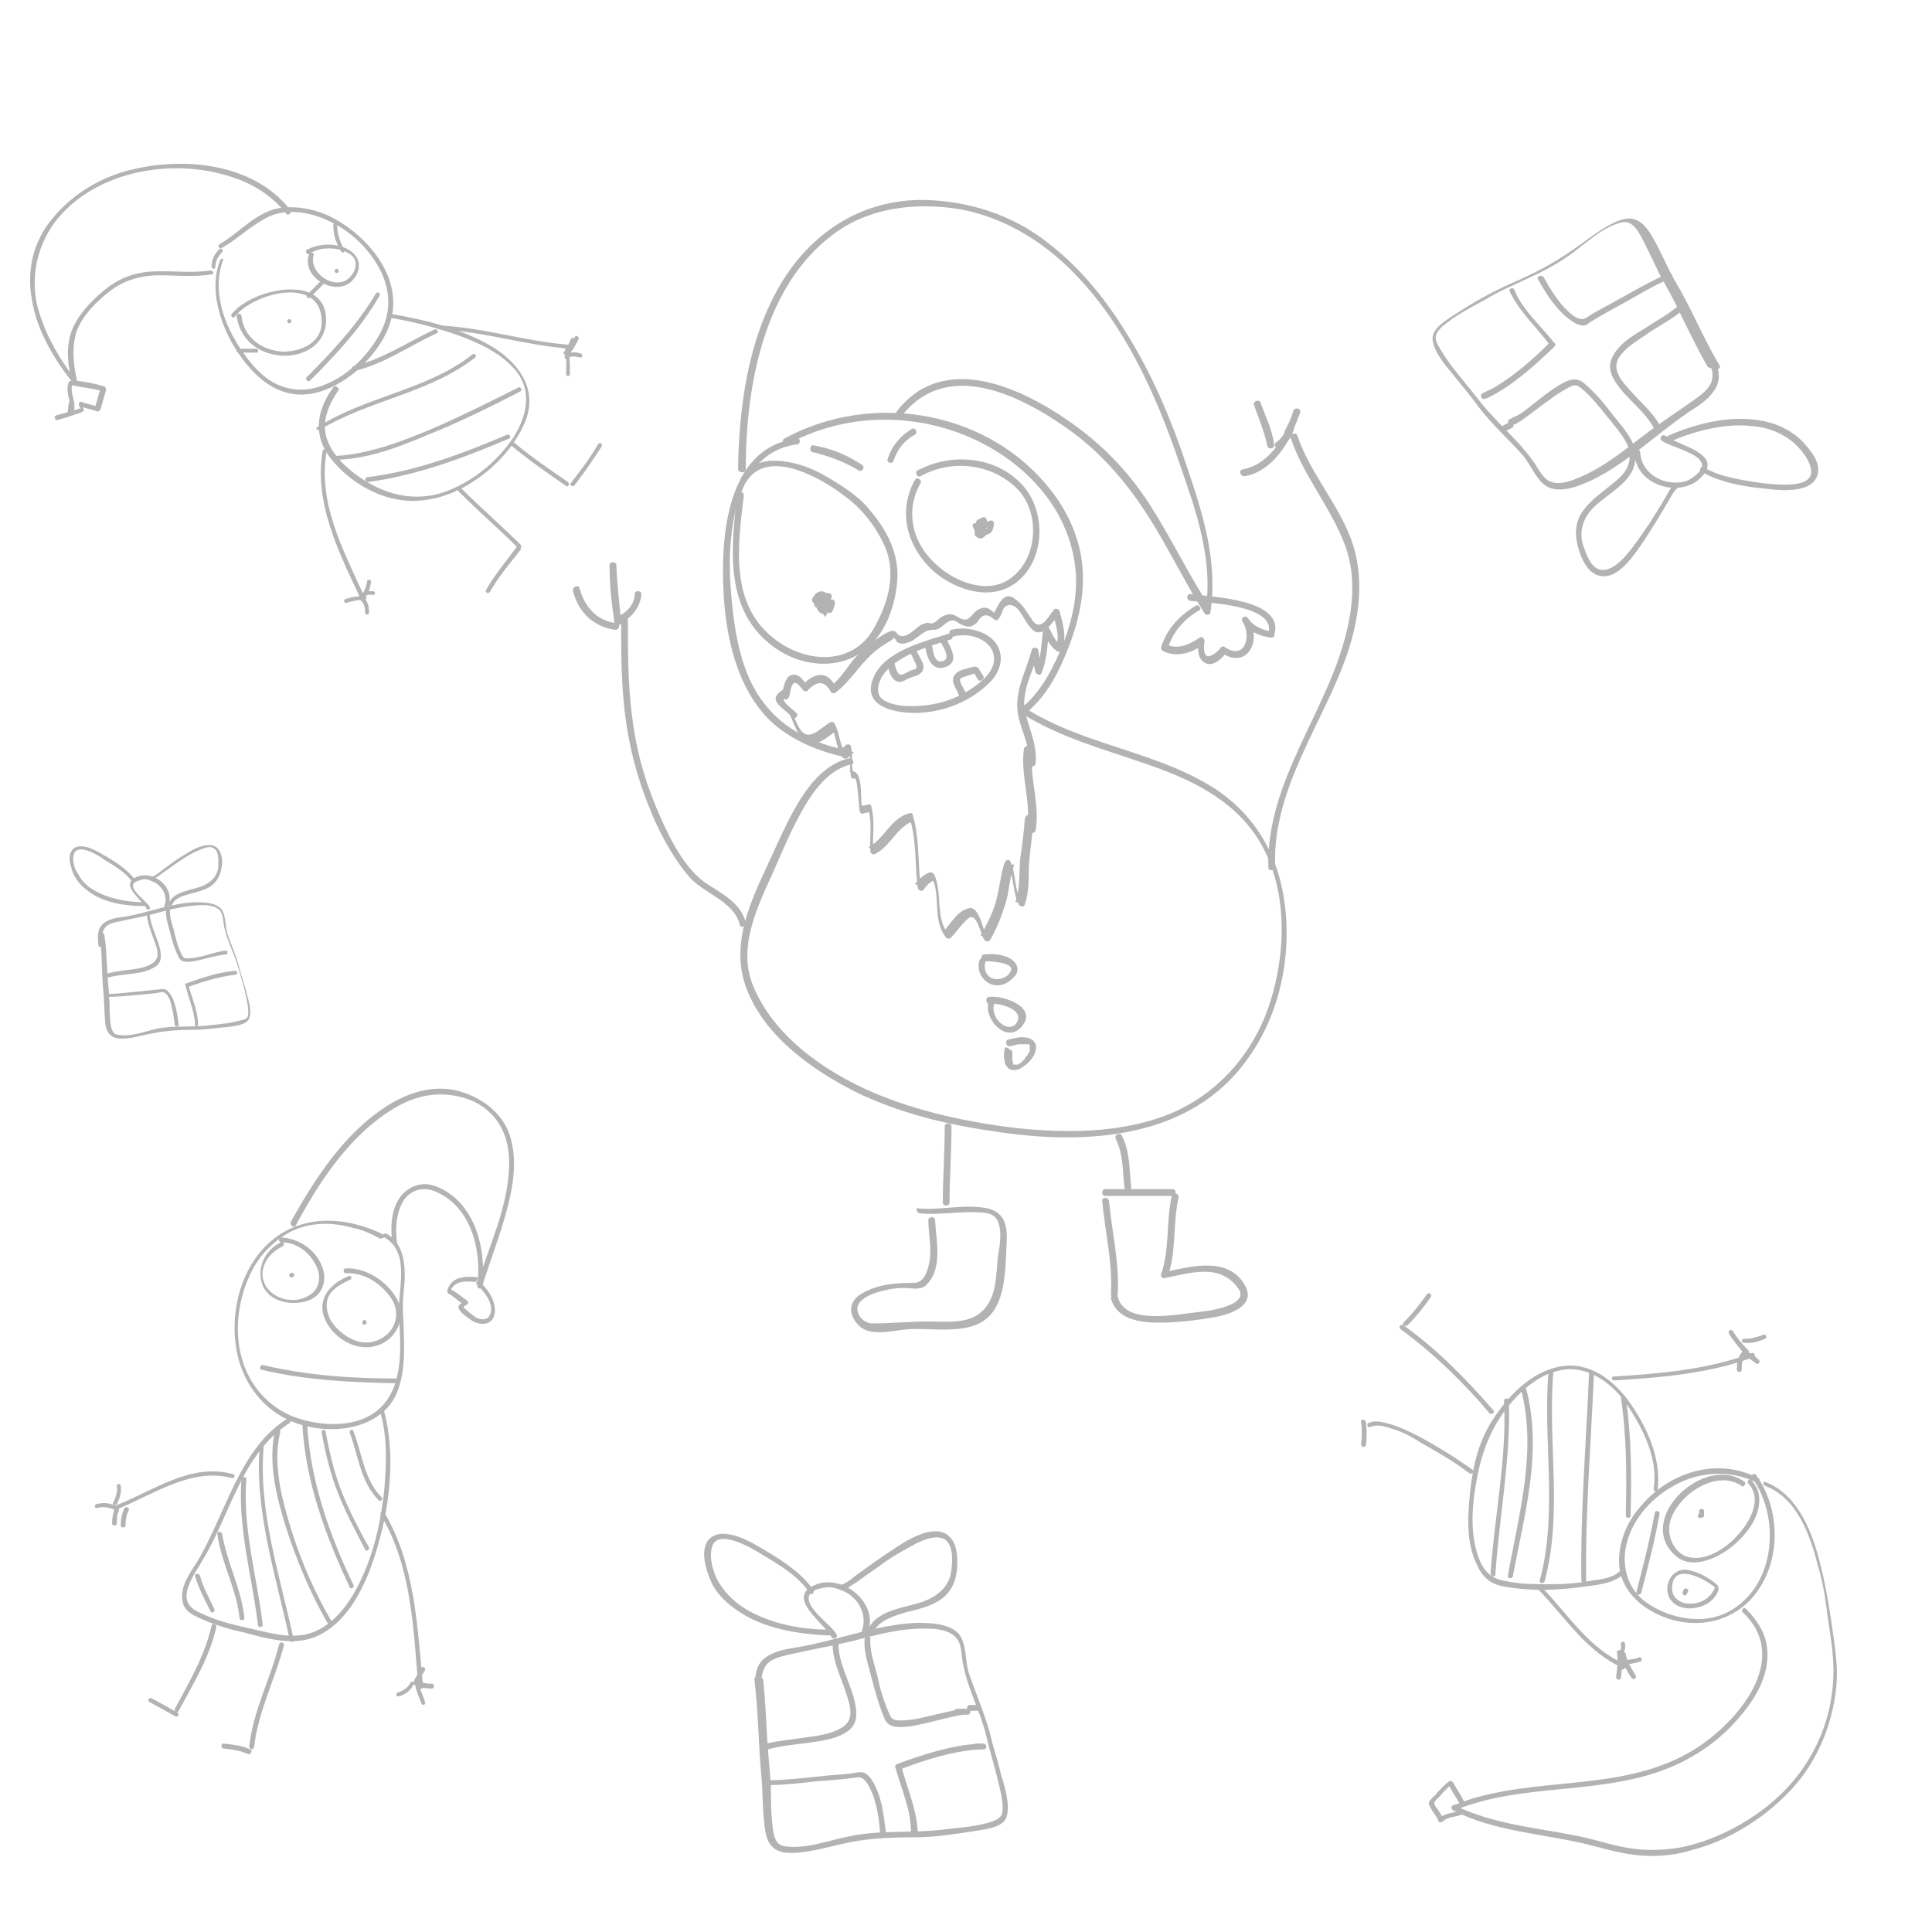 <?xml version="1.0" encoding="utf-8"?>
<!-- Generator: Adobe Illustrator 16.0.0, SVG Export Plug-In . SVG Version: 6.00 Build 0)  -->
<!DOCTYPE svg PUBLIC "-//W3C//DTD SVG 1.1//EN" "http://www.w3.org/Graphics/SVG/1.1/DTD/svg11.dtd">
<svg version="1.1" id="Layer_1" xmlns="http://www.w3.org/2000/svg" xmlns:xlink="http://www.w3.org/1999/xlink" x="0px" y="0px"
	 width="200px" height="200px" viewBox="0 0 200 200" style="enable-background:new 0 0 200 200;" xml:space="preserve">
<style type="text/css">
<![CDATA[
	.st0{fill:#B3B3B3;}
]]>
</style>
<g>
	<g>
		<path class="st0" d="M22.8,26.9c-1.1,2.8-0.2,5.9,1.1,8.4c1.3,2.3,3.3,4.8,6,5.4c2.5,0.6,5.1-0.7,7-2.3c1.9-1.7,3.7-4.1,3.8-6.7
			c0.2-3.7-2.7-7.1-5.8-8.9c-1.7-1-3.7-1.5-5.7-1.3c-2.6,0.3-4.4,2.6-6.5,3.8c-0.2,0.1,0,0.5,0.2,0.4c1.6-0.9,2.8-2.1,4.4-3
			c1.5-0.9,3.3-0.9,4.9-0.5c2.7,0.7,5.1,2.5,6.6,4.8c1.6,2.4,1.9,5.1,0.5,7.6c-1.4,2.5-3.7,4.7-6.5,5.5c-1.4,0.4-2.9,0.3-4.3-0.4
			c-1.4-0.7-2.5-2-3.4-3.3c-1.9-2.7-3.2-6.3-2-9.5C23.3,26.8,22.9,26.7,22.8,26.9L22.8,26.9z"/>
	</g>
</g>
<g>
	<g>
		<path class="st0" d="M34.5,40.1c-1.6,2.2-2.1,4.6-0.6,6.9c1.6,2.3,4.4,4.2,7.2,4.7c2.7,0.5,5.5-0.3,7.8-1.8
			c2.4-1.5,4.6-3.9,5.6-6.6c1.1-3.3-1-5.9-3.7-7.5c-3.1-1.8-6.8-2.7-10.3-3.3c-0.3-0.1-0.4,0.4-0.1,0.4c2.4,0.4,4.7,1,7,1.8
			c2.2,0.8,4.6,1.9,6.1,3.8c1.6,2.1,1,4.6-0.3,6.7c-1.7,2.6-4.4,4.8-7.4,5.8c-3.5,1.1-6.8-0.1-9.5-2.3c-1.2-1-2.3-2.3-2.6-3.8
			c-0.3-1.7,0.5-3.3,1.4-4.6C35,40.1,34.6,39.8,34.5,40.1L34.5,40.1z"/>
	</g>
</g>
<g>
	<g>
		<path class="st0" d="M52.9,46.1c1.8,1.5,3.8,2.9,5.7,4.2c0.2,0.2,0.4-0.2,0.2-0.4c-1.9-1.3-3.8-2.6-5.6-4.1
			C53,45.7,52.7,46,52.9,46.1L52.9,46.1z"/>
	</g>
</g>
<g>
	<g>
		<path class="st0" d="M59.5,50.2c1-1.3,1.9-2.6,2.8-4c0.1-0.2-0.2-0.5-0.4-0.2c-0.8,1.4-1.8,2.7-2.8,4
			C58.9,50.2,59.3,50.5,59.5,50.2L59.5,50.2z"/>
	</g>
</g>
<g>
	<g>
		<path class="st0" d="M47.5,50.9c2,2,4.1,3.8,6.1,5.8c0.2,0.2,0.5-0.1,0.3-0.3c-2-2-4.1-3.8-6.1-5.8C47.6,50.4,47.3,50.7,47.5,50.9
			L47.5,50.9z"/>
	</g>
</g>
<g>
	<g>
		<path class="st0" d="M53.5,56.6c-1.1,1.5-2.3,2.9-3.2,4.5c-0.1,0.2,0.2,0.4,0.4,0.2c0.9-1.6,2.1-3,3.2-4.4
			C54,56.6,53.7,56.3,53.5,56.6L53.5,56.6z"/>
	</g>
</g>
<g>
	<g>
		<path class="st0" d="M45.5,34.1c4.6,0.2,9,1.7,13.6,2c0.3,0,0.3-0.4,0-0.4c-4.6-0.3-9-1.8-13.6-2C45.3,33.7,45.3,34.1,45.5,34.1
			L45.5,34.1z"/>
	</g>
</g>
<g>
	<g>
		<path class="st0" d="M33.4,46.7C32.5,52,35,57,37.2,61.7c0.1,0.3,0.5,0,0.4-0.2c-2.1-4.6-4.7-9.5-3.8-14.7
			C33.8,46.5,33.4,46.4,33.4,46.7L33.4,46.7z"/>
	</g>
</g>
<g>
	<g>
		<path class="st0" d="M37.6,61.7c0.3-0.1,0.7-0.2,1-0.1c0.3,0,0.3-0.4,0-0.4c-0.4,0-0.8,0-1.1,0.2C37.2,61.3,37.3,61.8,37.6,61.7
			L37.6,61.7z"/>
	</g>
</g>
<g>
	<g>
		<path class="st0" d="M37.4,62.2c0.3,0.3,0.4,0.8,0.4,1.2c0,0.3,0.4,0.3,0.4,0c0-0.6-0.1-1.1-0.5-1.5C37.5,61.7,37.2,62,37.4,62.2
			L37.4,62.2z"/>
	</g>
</g>
<g>
	<g>
		<path class="st0" d="M37.7,61.7c-0.6,0-1.3,0.1-1.9,0.3c-0.3,0.1-0.2,0.5,0.1,0.4c0.6-0.2,1.2-0.3,1.8-0.3
			C38,62.1,38,61.7,37.7,61.7L37.7,61.7z"/>
	</g>
</g>
<g>
	<g>
		<path class="st0" d="M37.6,62.1c0.5-0.5,0.7-1.1,0.8-1.8c0.1-0.3-0.4-0.4-0.4-0.1c-0.1,0.6-0.3,1.1-0.7,1.6
			C37.1,62,37.4,62.3,37.6,62.1L37.6,62.1z"/>
	</g>
</g>
<g>
	<g>
		<path class="st0" d="M58.5,36.1c0.2,0.8,0.1,1.7,0.1,2.6c0,0.3,0.4,0.3,0.4,0c0-0.9,0-1.8-0.2-2.7C58.9,35.7,58.4,35.8,58.5,36.1
			L58.5,36.1z"/>
	</g>
</g>
<g>
	<g>
		<path class="st0" d="M58.8,37.1c0.3-0.3,0.8-0.2,1.2-0.1c0.3,0.1,0.4-0.3,0.1-0.4c-0.5-0.2-1.2-0.2-1.6,0.2
			C58.3,37,58.6,37.3,58.8,37.1L58.8,37.1z"/>
	</g>
</g>
<g>
	<g>
		<path class="st0" d="M58.7,36.7c0.4-0.4,0.6-0.9,0.8-1.4c0.1-0.2-0.3-0.5-0.4-0.2c-0.2,0.4-0.4,1-0.7,1.3
			C58.2,36.5,58.5,36.9,58.7,36.7L58.7,36.7z"/>
	</g>
</g>
<g>
	<g>
		<path class="st0" d="M58.8,36.8c0.5-0.5,0.8-1.1,1.1-1.7c0.1-0.2-0.3-0.5-0.4-0.2c-0.3,0.6-0.6,1.2-1,1.6
			C58.4,36.7,58.7,37,58.8,36.8L58.8,36.8z"/>
	</g>
</g>
<g>
	<g>
		<path class="st0" d="M22.7,25.8c-0.5,0.5-0.8,1.1-0.8,1.8c0,0.3,0.4,0.3,0.4,0c0-0.6,0.3-1.1,0.7-1.5
			C23.2,25.9,22.9,25.6,22.7,25.8L22.7,25.8z"/>
	</g>
</g>
<g>
	<g>
		<path class="st0" d="M30.1,21.8c-4-5.2-11.9-5.7-17.7-3.9c-3,1-5.6,2.8-7.5,5.4c-1.6,2.3-2.1,5-1.6,7.7c0.5,3.2,2.3,6.2,4.3,8.7
			c0.1,0.2,0.4,0,0.4-0.2c-0.4-1.7-0.6-3.4-0.1-5.1c0.6-1.7,2-3.1,3.4-4.2c1.5-1.2,3.3-1.7,5.2-1.7c1.8,0,3.6,0.2,5.4-0.1
			c0.3,0,0.2-0.4-0.1-0.4c-2,0.3-4,0-6,0.1c-2,0.1-3.7,0.8-5.2,2.1c-1.3,1.1-2.6,2.5-3.2,4.1c-0.6,1.7-0.4,3.6,0.1,5.3
			c0.1-0.1,0.2-0.1,0.4-0.2c-1.9-2.4-3.4-5.1-4.1-8c-0.6-3,0.1-5.9,1.8-8.3c4.2-5.6,12.7-6.9,18.9-4.6c2,0.7,3.9,2,5.2,3.7
			C29.9,22.3,30.2,22,30.1,21.8L30.1,21.8z"/>
	</g>
</g>
<g>
	<g>
		<path class="st0" d="M7.5,39.9c1,0.2,2.1,0.3,3.1,0.6c-0.1-0.1-0.1-0.2-0.2-0.3c-0.2,0.7-0.4,1.4-0.6,2.1c0.1-0.1,0.2-0.1,0.3-0.2
			c-0.6-0.2-1.1-0.3-1.7-0.5c-0.1,0-0.2,0-0.2,0.1c0,0.1-0.1,0.2,0,0.3c0,0.1,0,0.1,0.1,0.2c0.1,0.2,0.3,0-0.1,0.1
			c-0.8,0.3-1.6,0.5-2.4,0.7c-0.2,0.1-0.2,0.4,0.1,0.4c0.8-0.1,1.7-0.2,1.8-1.1c0.1-0.9-0.5-1.7-0.2-2.6c0.1-0.3-0.3-0.4-0.4-0.1
			c-0.2,0.6-0.1,1.2,0.1,1.9C7,42,7.1,42.3,7,42.6c-0.1,0.5-1,0.5-1.3,0.5c0,0.1,0,0.3,0.1,0.4c0.9-0.2,1.7-0.5,2.6-0.8
			c0.1-0.1,0.2-0.1,0.3-0.2c0-0.1-0.2-0.4-0.1-0.5c-0.1,0-0.2,0.1-0.2,0.1c0.6,0.2,1.1,0.3,1.7,0.5c0.1,0,0.2-0.1,0.3-0.2
			c0.2-0.7,0.4-1.4,0.6-2.1c0-0.1-0.1-0.2-0.2-0.3c-1-0.3-2-0.5-3.1-0.6C7.3,39.5,7.2,39.9,7.5,39.9L7.5,39.9z"/>
	</g>
</g>
<g>
	<g>
		<path class="st0" d="M24.5,32.7c0.3,2.4,2.2,3.9,4.5,4.1c2,0.2,4.3-0.8,4.7-3c0.8-5.7-7.5-4.1-9.7-1.3c-0.2,0.2,0.1,0.5,0.3,0.3
			c1.9-2.5,8.9-4.3,9,0.4c0.1,2.2-2,3.2-4,3.2c-2.2-0.1-4.1-1.5-4.3-3.7C24.9,32.4,24.5,32.4,24.5,32.7L24.5,32.7z"/>
	</g>
</g>
<g>
	<g>
		<path class="st0" d="M32,26.3c-0.9,2.5,3,4.6,4.6,2.6c0.9-1.1,0.7-2.4-0.6-3.1c-1.3-0.7-3.1-0.6-4.3,0.1
			C31.6,26.1,31.8,26.4,32,26.3c1-0.7,2.3-0.7,3.4-0.4c0.5,0.2,1,0.4,1.3,0.9c0.3,0.6,0,1.4-0.4,1.8c-1.4,1.7-4.5-0.3-3.8-2.3
			C32.5,26.2,32.1,26.1,32,26.3L32,26.3z"/>
	</g>
</g>
<g>
	<g>
		<path class="st0" d="M32.1,30.8c0.5-0.5,0.9-0.9,1.4-1.4c0.2-0.2-0.1-0.5-0.3-0.3c-0.5,0.5-0.9,0.9-1.4,1.4
			C31.6,30.7,31.9,31,32.1,30.8L32.1,30.8z"/>
	</g>
</g>
<g>
	<g>
		<path class="st0" d="M35.6,25.8c-0.4-0.8-0.7-1.6-0.7-2.5c0-0.3-0.4-0.3-0.4,0c0,1,0.3,1.9,0.8,2.7C35.4,26.3,35.8,26.1,35.6,25.8
			L35.6,25.8z"/>
	</g>
</g>
<g>
	<g>
		<path class="st0" d="M26.5,36.1c-0.6,0-1.2,0-1.8,0c-0.3,0-0.3,0.4,0,0.4c0.6,0,1.2,0,1.8,0C26.8,36.6,26.8,36.1,26.5,36.1
			L26.5,36.1z"/>
	</g>
</g>
<g>
	<g>
		<path class="st0" d="M32.1,39.4c2.7-2.7,5.3-5.5,7.2-8.8c0.1-0.2-0.2-0.5-0.4-0.2c-1.9,3.2-4.5,6-7.2,8.7
			C31.6,39.3,31.9,39.6,32.1,39.4L32.1,39.4z"/>
	</g>
</g>
<g>
	<g>
		<path class="st0" d="M30.1,33.4c0.2-0.2-0.1-0.5-0.3-0.3C29.6,33.3,29.9,33.6,30.1,33.4L30.1,33.4z"/>
	</g>
</g>
<g>
	<g>
		<path class="st0" d="M35,28.2c0.2-0.2-0.1-0.5-0.3-0.3C34.5,28.1,34.8,28.4,35,28.2L35,28.2z"/>
	</g>
</g>
<g>
	<g>
		<path class="st0" d="M38.1,49.9c5.1-0.7,9.9-2.5,14.6-4.5c0.3-0.1,0-0.5-0.2-0.4C47.8,47,43,48.8,38,49.4
			C37.7,49.5,37.8,49.9,38.1,49.9L38.1,49.9z"/>
	</g>
</g>
<g>
	<g>
		<path class="st0" d="M34.8,47.6c3.3-0.1,6.5-1.3,9.5-2.6c3.3-1.3,6.5-2.9,9.6-4.5c0.2-0.1,0-0.5-0.2-0.4c-3,1.5-6,3-9,4.3
			c-3.1,1.3-6.5,2.6-9.9,2.8C34.5,47.2,34.5,47.6,34.8,47.6L34.8,47.6z"/>
	</g>
</g>
<g>
	<g>
		<path class="st0" d="M33.1,44.5c5.1-3.1,11.4-3.8,16.1-7.5c0.2-0.2-0.1-0.5-0.3-0.3c-4.7,3.7-11,4.3-16,7.5
			C32.6,44.3,32.8,44.6,33.1,44.5L33.1,44.5z"/>
	</g>
</g>
<g>
	<g>
		<path class="st0" d="M36.7,38.4c3-0.7,5.7-2.6,8.5-3.9c0.3-0.1,0-0.5-0.2-0.4c-2.8,1.3-5.4,3.1-8.4,3.8
			C36.3,38,36.4,38.5,36.7,38.4L36.7,38.4z"/>
	</g>
</g>
<g>
	<g>
		<path class="st0" d="M78.1,173.9c0.4,3.3,0.4,6.5,0.7,9.8c0.2,1.9,0.1,3.8,0.4,5.7c0.2,1.4,0.8,2.3,2.3,2.4
			c1.8,0.1,3.8-0.5,5.6-0.9c2.5-0.6,5-0.7,7.5-0.7c2,0,4-0.3,6-0.6c1-0.2,3.2-0.3,3.6-1.5c0.4-1.3-0.2-3.2-0.6-4.5
			c-0.3-1.4-0.8-2.7-1.1-4.1c-0.6-2.2-1.5-4.2-2.2-6.3c-0.4-1.2-0.2-2.9-1-4c-1-1.2-3.1-1.2-4.5-1.2c-4.1,0.2-8.1,1.8-12.1,2.5
			c-1.3,0.2-2.6,0.4-3.6,1.2c-1.1,0.9-1,2.6-0.8,3.9c0.1,0.4,0.7,0.2,0.6-0.2c-0.1-1-0.2-2.2,0.4-3c0.5-0.7,1.5-0.9,2.3-1.1
			c2.2-0.5,4.4-0.9,6.6-1.4c2.6-0.7,5.2-1.4,7.9-1.3c1,0,2.4,0.2,3,1.1c0.5,0.7,0.4,1.8,0.6,2.6c0.5,2.6,1.8,4.9,2.4,7.4
			c0.4,1.7,0.9,3.3,1.3,5c0.2,0.8,0.4,1.7,0.4,2.5c0,0.9-0.4,1.1-1.2,1.4c-1.6,0.5-3.3,0.6-5,0.8c-3.2,0.4-6.4,0-9.7,0.7
			c-2.1,0.4-4.6,1.4-6.8,1c-1.1-0.2-1.1-1.9-1.2-2.8c-0.1-1.1-0.1-2.3-0.1-3.4c-0.1-1.7-0.3-3.4-0.4-5.2c-0.1-2-0.2-3.9-0.4-5.9
			C78.6,173.5,78,173.5,78.1,173.9L78.1,173.9z"/>
	</g>
</g>
<g>
	<g>
		<path class="st0" d="M86.2,170.3c0,1.5,0.7,3,1.2,4.4c0.4,1.3,1.3,3.2-0.2,4.1c-1.2,0.8-2.8,0.9-4.1,1.1c-1.3,0.2-2.6,0.3-3.8,0.6
			c-0.4,0.1-0.2,0.7,0.2,0.6c1.4-0.4,2.8-0.5,4.3-0.7c1.3-0.2,3-0.4,4.1-1.3c1-0.8,0.8-2.1,0.5-3.3c-0.5-1.8-1.6-3.7-1.6-5.6
			C86.8,169.9,86.2,169.9,86.2,170.3L86.2,170.3z"/>
	</g>
</g>
<g>
	<g>
		<path class="st0" d="M79.2,184.8c1.8,0,3.6-0.2,5.3-0.4c1.4-0.1,2.8-0.2,4.2-0.4c0.9-0.2,1.4,1.2,1.7,1.9c0.4,1.2,0.6,2.4,0.7,3.7
			c0,0.4,0.7,0.4,0.6,0c-0.2-1.4-0.3-2.7-0.8-4c-0.2-0.6-0.8-1.9-1.5-2.1c-0.3-0.1-0.6,0-0.8,0c-1,0.2-2,0.2-2.9,0.3
			c-2.1,0.2-4.3,0.5-6.4,0.5C78.8,184.2,78.8,184.8,79.2,184.8L79.2,184.8z"/>
	</g>
</g>
<g>
	<g>
		<path class="st0" d="M95,189.6c-0.1-2.3-1.1-4.5-1.7-6.8c-0.1,0.1-0.1,0.2-0.2,0.4c2.6-1,5.4-1.9,8.2-2.1c0.4,0,0.4-0.6,0-0.6
			c-2.9,0.2-5.7,1.1-8.4,2.1c-0.2,0.1-0.3,0.2-0.2,0.4c0.6,2.2,1.6,4.3,1.6,6.6C94.4,190,95,190,95,189.6L95,189.6z"/>
	</g>
</g>
<g>
	<g>
		<path class="st0" d="M89.5,169.7c-0.1,1.3,0.4,2.7,0.7,3.9c0.4,1.5,0.8,3,1.4,4.4c0.5,1,1.7,0.8,2.7,0.7c1.8-0.3,3.6-0.9,5.4-1.2
			c0.4,0,0.4-0.7,0-0.6c-1.4,0.2-2.8,0.6-4.2,0.9c-0.8,0.2-1.6,0.3-2.3,0.3c-0.6,0-0.9-0.1-1.1-0.6c-0.6-1.3-1-2.7-1.3-4.1
			c-0.3-1.2-0.8-2.5-0.7-3.8C90.1,169.3,89.5,169.3,89.5,169.7L89.5,169.7z"/>
	</g>
</g>
<g>
	<g>
		<path class="st0" d="M101.1,181.1c0.2,0,0.4,0,0.7,0c0.4,0,0.4-0.6,0-0.6c-0.2,0-0.4,0-0.7,0C100.7,180.5,100.7,181.1,101.1,181.1
			L101.1,181.1z"/>
	</g>
</g>
<g>
	<g>
		<path class="st0" d="M99.1,177.5c0.4,0,0.8,0,1.1,0s0.4-0.6,0-0.6s-0.8,0-1.1,0C98.7,176.9,98.7,177.5,99.1,177.5L99.1,177.5z"/>
	</g>
</g>
<g>
	<g>
		<path class="st0" d="M101.1,176.5c-0.2,0-0.4,0-0.7,0c-0.4,0-0.4,0.6,0,0.6c0.2,0,0.4,0,0.7,0
			C101.4,177.2,101.4,176.5,101.1,176.5L101.1,176.5z"/>
	</g>
</g>
<g>
	<g>
		<path class="st0" d="M89.8,169.1c1.3-3.1-2.6-6.3-5.5-5c-3,1.3,1.1,4,1.8,5.4c0.2,0.3,0.7,0,0.5-0.3c-0.5-1-3.4-2.8-2.8-4.1
			c0.3-0.6,1.3-0.7,1.9-0.8c0.7,0,1.4,0.3,2,0.6c1.3,0.8,2.1,2.4,1.5,4C89,169.3,89.6,169.4,89.8,169.1L89.8,169.1z"/>
	</g>
</g>
<g>
	<g>
		<path class="st0" d="M87.1,164.6c0.6-0.1,1.2-0.6,1.7-0.9c0.9-0.7,1.9-1.3,2.8-2c1-0.7,2.1-1.3,3.2-1.9c0.8-0.4,2-0.9,2.9-0.5
			c1,0.5,0.9,2.2,0.8,3.1c-0.1,1.6-1.2,2.7-2.7,3.3c-2,0.8-5,0.8-6,3.1c-0.1,0.4,0.4,0.5,0.6,0.2c0.6-1.3,2.1-1.7,3.4-2.1
			c1.2-0.3,2.6-0.6,3.7-1.4c1.2-0.9,1.6-2.3,1.6-3.7c0-1-0.1-2.2-1-2.9c-1.6-1.2-4.5,0.7-5.8,1.6c-1.1,0.7-2.2,1.5-3.3,2.3
			c-0.6,0.4-1.4,1.2-2.1,1.3C86.6,164,86.7,164.6,87.1,164.6L87.1,164.6z"/>
	</g>
</g>
<g>
	<g>
		<path class="st0" d="M84.2,164.6c-1.3-1.9-3.6-3.3-5.5-4.4c-1.3-0.8-4.3-2.4-5.5-0.6c-0.6,1-0.2,2.6,0.2,3.6
			c0.5,1.5,1.6,2.6,2.9,3.5c2.7,1.9,6.4,2.5,9.7,2.6c0.4,0,0.4-0.6,0-0.6c-2.9,0-5.8-0.5-8.4-1.9c-1.3-0.7-2.4-1.7-3.2-3
			c-0.6-1-1.1-2.8-0.6-3.9c0.8-1.6,4.3,0.5,5.2,1.1c1.7,1,3.7,2.2,4.8,3.9C83.9,165.2,84.4,164.9,84.2,164.6L84.2,164.6z"/>
	</g>
</g>
<g>
	<g>
		<path class="st0" d="M39.7,127.8c-3.9-1.9-8.5-2.2-11.9,0.9c-2.8,2.6-3.9,6.8-3.4,10.5c0.5,3.9,3,7.2,6.8,8.3
			c2.7,0.8,6.1,0.6,8.3-1.2c2.4-1.9,2.4-5.5,2.3-8.3c0-1-0.1-1.9-0.1-2.9c0-1,0.2-2,0.2-3c0-1.7-0.3-3.5-1.9-4.4
			c-0.3-0.1-0.5,0.3-0.2,0.4c2.8,1.6,1.3,5.6,1.5,8.2c0.2,3,0.5,7.1-1.9,9.4c-2.2,2.2-6.2,2-8.9,1c-1.9-0.7-3.5-2.1-4.5-3.8
			c-2-3.4-1.7-7.9,0.1-11.4c0.9-1.7,2.3-3.1,4-4c2-1,4.3-1,6.4-0.4c1,0.2,1.9,0.6,2.8,1.1C39.7,128.3,40,127.9,39.7,127.8
			L39.7,127.8z"/>
	</g>
</g>
<g>
	<g>
		<path class="st0" d="M30.6,126.9c2.5-4.7,5.8-9.7,10.6-12.4c2.5-1.4,5.2-1.6,7.8-0.5c2.7,1.3,3.8,3.8,3.7,6.7
			c-0.1,4.3-2.1,8.3-3.3,12.3c0.2,0,0.3,0.1,0.5,0.1c0.5-3.9-0.8-8.8-4.8-10.3c-1.3-0.5-2.6-0.1-3.5,0.9c-1.1,1.3-1.2,3.2-1,4.9
			c0.1,0.3,0.5,0.3,0.5,0c-0.2-1.4-0.1-2.9,0.6-4.2c0.8-1.3,2.2-1.6,3.5-1c3.6,1.6,4.7,6.1,4.2,9.7c0,0.3,0.4,0.4,0.5,0.1
			c0.8-2.6,1.8-5.1,2.5-7.7c0.7-2.5,1.2-5.3,0.4-7.9c-0.8-2.5-3.1-4.1-5.5-4.7c-2.5-0.6-5,0.2-7.1,1.5c-4.5,2.8-7.6,7.6-10.1,12.1
			C30,126.9,30.4,127.1,30.6,126.9L30.6,126.9z"/>
	</g>
</g>
<g>
	<g>
		<path class="st0" d="M49.3,132.2c-1.3-0.1-2.6,0-3,1.4c0,0.1,0,0.2,0.1,0.3c0.6,0.3,1.1,0.9,1.8,1.2c0-0.1,0-0.3-0.1-0.4
			c-0.2,0.2-0.8,0.3-0.6,0.8c0.3,0.5,0.8,0.8,1.2,1.1c0.5,0.4,1.3,0.6,1.9,0.3c0.6-0.3,0.7-1.1,0.6-1.6c-0.1-1-0.8-1.9-1.5-2.6
			c-0.2-0.2-0.6,0.1-0.3,0.3c0.7,0.7,2,2.2,1.2,3.3c-0.3,0.4-0.9,0.3-1.3,0.1c-0.3-0.2-0.6-0.4-0.9-0.7c-0.1-0.1-0.6-0.4-0.3-0.5
			c0.1-0.1,0.2-0.1,0.3-0.2c0.1-0.1,0.1-0.3-0.1-0.4c-0.6-0.4-1.1-0.9-1.8-1.2c0,0.1,0.1,0.2,0.1,0.3c0.4-1.1,1.5-1.1,2.5-1
			C49.5,132.7,49.6,132.2,49.3,132.2L49.3,132.2z"/>
	</g>
</g>
<g>
	<g>
		<path class="st0" d="M29.1,128.6c-1.7,0.8-2.6,2.7-1.9,4.5c0.8,1.8,3.2,2.1,4.8,1.5c1.5-0.6,1.9-2.2,1.3-3.6
			c-0.7-1.7-2.4-2.8-4.2-2.9c-0.3,0-0.3,0.5,0,0.5c1.5,0,2.8,0.9,3.5,2.2c0.7,1.1,0.6,2.6-0.6,3.3c-1.4,0.9-3.6,0.5-4.5-1
			c-0.9-1.6,0.2-3.3,1.6-4C29.6,128.9,29.4,128.5,29.1,128.6L29.1,128.6z"/>
	</g>
</g>
<g>
	<g>
		<path class="st0" d="M36.1,132.1c-2,0.8-3.4,2.5-2.4,4.6c0.8,1.7,2.9,3.1,4.9,2.7c2.2-0.4,3.5-2.7,2.6-4.7
			c-0.9-1.9-3.2-3.5-5.4-3.4c-0.3,0-0.3,0.5,0,0.5c1.9-0.1,3.7,1.1,4.7,2.6c1.2,1.8,0.2,4-1.9,4.5c-1.7,0.4-3.4-0.8-4.3-2.1
			c-0.4-0.7-0.6-1.5-0.4-2.3c0.3-1,1.4-1.6,2.3-2C36.5,132.4,36.4,132,36.1,132.1L36.1,132.1z"/>
	</g>
</g>
<g>
	<g>
		<path class="st0" d="M27.1,141.8c4.6,1.1,9.3,1.3,14,1.4c0.3,0,0.3-0.5,0-0.5c-4.7,0-9.3-0.3-13.9-1.4
			C26.9,141.3,26.8,141.8,27.1,141.8L27.1,141.8z"/>
	</g>
</g>
<g>
	<g>
		<path class="st0" d="M30.1,132.2c0.3,0.1,0.5-0.3,0.2-0.4C30,131.7,29.8,132.1,30.1,132.2L30.1,132.2z"/>
	</g>
</g>
<g>
	<g>
		<path class="st0" d="M30.1,132.2c0.3,0.1,0.5-0.3,0.2-0.4C30,131.7,29.8,132.1,30.1,132.2L30.1,132.2z"/>
	</g>
</g>
<g>
	<g>
		<path class="st0" d="M37.6,137.1c0.3,0.1,0.5-0.3,0.2-0.4C37.6,136.5,37.4,137,37.6,137.1L37.6,137.1z"/>
	</g>
</g>
<g>
	<g>
		<path class="st0" d="M37.6,137.1c0.3,0.1,0.5-0.3,0.2-0.4C37.6,136.5,37.4,137,37.6,137.1L37.6,137.1z"/>
	</g>
</g>
<g>
	<g>
		<path class="st0" d="M29.7,146.9c-3.4,2.1-5.1,6-6.7,9.5c-0.8,1.8-1.6,3.6-2.6,5.3c-0.8,1.2-1.8,2.6-1.5,4.1
			c0.2,1.1,1.3,1.5,2.2,1.9c1.4,0.6,2.8,1,4.2,1.3c2.2,0.6,4.7,1.3,6.9,0.6c4-1.3,6-6.2,7-9.9c1.2-4.2,1.7-9.2,0.6-13.5
			c-0.1-0.3-0.5-0.2-0.4,0.1c0.7,2.5,0.6,5.1,0.4,7.7c-0.3,3-0.9,6-2.1,8.8c-1,2.3-2.4,4.7-4.7,5.9c-2.2,1.2-4.8,0.4-7-0.1
			c-1.9-0.4-3.9-0.9-5.6-1.8c-2.4-1.2-0.2-3.9,0.7-5.5c2.8-4.7,4-10.9,8.9-14C30.2,147.1,30,146.7,29.7,146.9L29.7,146.9z"/>
	</g>
</g>
<g>
	<g>
		<path class="st0" d="M20.2,163.2c0.4,1.3,1,2.4,1.6,3.6c0.1,0.3,0.5,0,0.4-0.2c-0.5-1.1-1.2-2.3-1.5-3.5
			C20.5,162.8,20.1,162.9,20.2,163.2L20.2,163.2z"/>
	</g>
</g>
<g>
	<g>
		<path class="st0" d="M22.5,158.8c0.4,3,2,5.7,2.3,8.7c0,0.3,0.5,0.3,0.5,0c-0.3-3-1.8-5.7-2.3-8.7
			C22.9,158.5,22.5,158.5,22.5,158.8L22.5,158.8z"/>
	</g>
</g>
<g>
	<g>
		<path class="st0" d="M25,153.1c-0.4,5.1,1.1,10.1,1.7,15.1c0,0.3,0.5,0.3,0.5,0c-0.6-5-2.1-10-1.7-15.1
			C25.5,152.8,25,152.9,25,153.1L25,153.1z"/>
	</g>
</g>
<g>
	<g>
		<path class="st0" d="M26.9,149.6c-0.6,6.8,1.7,13.6,3.1,20.2c0.1,0.3,0.5,0.2,0.4-0.1c-1.4-6.5-3.7-13.3-3.1-20
			C27.4,149.3,26.9,149.3,26.9,149.6L26.9,149.6z"/>
	</g>
</g>
<g>
	<g>
		<path class="st0" d="M28.5,148c-0.8,3.3,0.1,6.9,1.1,10.1c1.1,3.4,2.5,6.8,4.3,9.9c0.2,0.3,0.6,0,0.4-0.2
			c-1.7-2.9-3.1-6.1-4.1-9.3c-1-3.2-2-6.9-1.2-10.2C29.1,147.9,28.6,147.7,28.5,148L28.5,148z"/>
	</g>
</g>
<g>
	<g>
		<path class="st0" d="M31.3,147.4c0.3,5.9,2.4,11.6,4.9,16.9c0.1,0.3,0.5,0,0.4-0.2c-2.5-5.2-4.5-10.9-4.8-16.7
			C31.7,147.1,31.3,147.2,31.3,147.4L31.3,147.4z"/>
	</g>
</g>
<g>
	<g>
		<path class="st0" d="M33.3,148.3c0.4,2.2,0.9,4.3,1.7,6.3c0.8,2,1.8,3.9,2.8,5.8c0.1,0.3,0.5,0,0.4-0.2c-1-1.8-2-3.7-2.8-5.7
			c-0.8-2-1.3-4.2-1.7-6.3C33.7,147.9,33.2,148,33.3,148.3L33.3,148.3z"/>
	</g>
</g>
<g>
	<g>
		<path class="st0" d="M36.2,148.3c0.9,2.4,1.1,5.1,3,7c0.2,0.2,0.5-0.1,0.3-0.3c-1.8-1.8-2-4.5-2.9-6.8
			C36.6,147.9,36.1,148,36.2,148.3L36.2,148.3z"/>
	</g>
</g>
<g>
	<g>
		<path class="st0" d="M21.9,168.3c-0.7,3.1-2.3,5.8-3.8,8.6c-0.1,0.3,0.3,0.5,0.4,0.2c1.5-2.8,3.2-5.5,3.9-8.7
			C22.4,168.1,21.9,168,21.9,168.3L21.9,168.3z"/>
	</g>
</g>
<g>
	<g>
		<path class="st0" d="M18.4,177.3c-0.9-0.5-1.8-1-2.7-1.5c-0.3-0.1-0.5,0.3-0.2,0.4c0.9,0.5,1.8,1,2.7,1.5
			C18.4,177.8,18.6,177.4,18.4,177.3L18.4,177.3z"/>
	</g>
</g>
<g>
	<g>
		<path class="st0" d="M28.9,170.2c-0.9,3.6-2.7,6.9-3.1,10.6c0,0.3,0.4,0.4,0.5,0.1c0.4-3.7,2.2-7.1,3.1-10.6
			C29.4,170,29,169.9,28.9,170.2L28.9,170.2z"/>
	</g>
</g>
<g>
	<g>
		<path class="st0" d="M25.9,181.1c-0.8-0.4-1.8-0.5-2.7-0.6c-0.3-0.1-0.4,0.4-0.1,0.5c0.9,0.1,1.8,0.2,2.6,0.6
			C26,181.6,26.2,181.2,25.9,181.1L25.9,181.1z"/>
	</g>
</g>
<g>
	<g>
		<path class="st0" d="M24.1,152.6c-4.3-1.2-8.2,1.7-12,3.2c-0.3,0.1-0.1,0.6,0.1,0.4c3.7-1.5,7.6-4.3,11.8-3.2
			C24.3,153.1,24.4,152.6,24.1,152.6L24.1,152.6z"/>
	</g>
</g>
<g>
	<g>
		<path class="st0" d="M39.4,156.8c3.2,5.3,3.4,11.8,3.9,17.8c0,0.3,0.5,0.3,0.5,0c-0.6-6.1-0.8-12.6-4-18
			C39.7,156.3,39.3,156.5,39.4,156.8L39.4,156.8z"/>
	</g>
</g>
<g>
	<g>
		<path class="st0" d="M42.5,174.2c-0.3,0.5-0.7,0.8-1.3,1c-0.3,0.1-0.2,0.5,0.1,0.4c0.7-0.2,1.2-0.6,1.5-1.2
			C43,174.2,42.6,173.9,42.5,174.2L42.5,174.2z"/>
	</g>
</g>
<g>
	<g>
		<path class="st0" d="M42.9,174c0.1,0.8,0.4,1.5,0.7,2.3c0.1,0.3,0.5,0.2,0.4-0.1c-0.2-0.7-0.6-1.4-0.7-2.2
			C43.3,173.7,42.8,173.7,42.9,174L42.9,174z"/>
	</g>
</g>
<g>
	<g>
		<path class="st0" d="M42.9,174.4c0.6,0.3,1.2,0.4,1.8,0.4c0.3,0,0.3-0.5,0-0.5c-0.6,0-1.1-0.1-1.5-0.3
			C42.8,173.9,42.6,174.3,42.9,174.4L42.9,174.4z"/>
	</g>
</g>
<g>
	<g>
		<path class="st0" d="M12.9,156.1c-0.3,0.6-0.4,1.2-0.4,1.8c0,0.3,0.5,0.3,0.5,0c0-0.6,0.1-1.1,0.3-1.5
			C13.5,156.1,13.1,155.9,12.9,156.1L12.9,156.1z"/>
	</g>
</g>
<g>
	<g>
		<path class="st0" d="M12.2,156c-0.7-0.4-1.4-0.5-2.2-0.3c-0.3,0.1-0.2,0.5,0.1,0.4c0.6-0.2,1.3,0,1.8,0.2
			C12.2,156.6,12.5,156.1,12.2,156L12.2,156z"/>
	</g>
</g>
<g>
	<g>
		<path class="st0" d="M12.1,155.7c0.3-0.6,0.5-1.2,0.4-1.9c-0.1-0.3-0.5-0.2-0.4,0.1c0.1,0.5-0.1,1-0.3,1.5
			C11.5,155.7,11.9,156,12.1,155.7L12.1,155.7z"/>
	</g>
</g>
<g>
	<g>
		<path class="st0" d="M43.4,173.9c0.2-0.3,0.4-0.7,0.6-1c0.1-0.3-0.3-0.5-0.4-0.2c-0.2,0.3-0.4,0.7-0.6,1
			C42.9,174,43.3,174.2,43.4,173.9L43.4,173.9z"/>
	</g>
</g>
<g>
	<g>
		<path class="st0" d="M11.9,156.1c-0.2,0.5-0.3,1.1-0.3,1.6c0,0.3,0.5,0.3,0.5,0c0-0.5,0-0.9,0.2-1.3
			C12.4,156.1,12,155.8,11.9,156.1L11.9,156.1z"/>
	</g>
</g>
<g>
	<g>
		<path class="st0" d="M182,153c-4.3-2.2-9.3-0.6-12.3,3.1c-1.3,1.5-2.1,3.5-2.1,5.5c0,2.1,1.2,3.8,2.9,4.9c3.7,2.4,8.6,2,11.3-1.6
			c2.6-3.5,2.5-8.7,0-12.2c-0.2-0.3-0.6,0-0.4,0.3c3.1,4.4,2.3,11.8-3,14.1c-2.6,1.1-5.9,0.3-8.1-1.3c-1.7-1.3-2.4-3.4-2-5.6
			c0.5-2.7,2.5-5,4.8-6.3c2.7-1.6,6-1.8,8.8-0.4C182.1,153.6,182.3,153.1,182,153L182,153z"/>
	</g>
</g>
<g>
	<g>
		<path class="st0" d="M171.6,154.2c0.4-3.3-1.2-6.7-3.1-9.3c-1.8-2.4-4.5-4.2-7.6-3.3c-2.9,0.8-5.2,3.4-6.7,5.9
			c-1.4,2.4-1.9,5.2-2.1,7.9c-0.2,2.2-0.2,4.6,0.8,6.6c0.3,0.7,0.8,1.4,1.5,1.8c0.7,0.4,1.6,0.5,2.4,0.6c2.2,0.3,4.5,0.2,6.8-0.1
			c1.4-0.2,3.6-0.3,4.6-1.5c0.2-0.2-0.2-0.6-0.4-0.3c-0.6,0.8-2,1-2.9,1.1c-1.5,0.3-3,0.4-4.5,0.4c-1.5,0-2.9,0-4.4-0.3
			c-1.3-0.2-2.1-0.7-2.7-1.9c-1.3-2.8-0.9-6.4-0.3-9.3c0.6-2.9,1.8-5.6,3.9-7.8c1.2-1.3,2.7-2.4,4.4-2.8c1.9-0.5,3.7,0.2,5.2,1.4
			c1.6,1.3,2.7,3.2,3.6,5c0.8,1.7,1.4,3.8,1.1,5.7C171.1,154.5,171.6,154.5,171.6,154.2L171.6,154.2z"/>
	</g>
</g>
<g>
	<g>
		<path class="st0" d="M152.5,152.2c-1.8-1.3-3.6-2.4-5.6-3.5c-1-0.5-2-1-3.1-1.3c-0.7-0.2-1.5-0.4-2.1-0.1
			c-0.3,0.1-0.1,0.6,0.2,0.4c0.7-0.3,1.6,0,2.2,0.2c1,0.3,2,0.8,2.9,1.4c1.8,1,3.5,2,5.1,3.2C152.4,152.7,152.7,152.3,152.5,152.2
			L152.5,152.2z"/>
	</g>
</g>
<g>
	<g>
		<path class="st0" d="M140.9,147.2c0.1,0.8,0.1,1.5,0,2.3c0,0.3,0.4,0.4,0.5,0.1c0.1-0.8,0.1-1.6,0-2.4
			C141.3,146.9,140.8,146.9,140.9,147.2L140.9,147.2z"/>
	</g>
</g>
<g>
	<g>
		<path class="st0" d="M154.6,146c-2.8-3.2-5.8-6.3-9.3-8.8c-0.3-0.2-0.6,0.2-0.3,0.4c3.4,2.5,6.5,5.5,9.2,8.7
			C154.4,146.5,154.8,146.2,154.6,146L154.6,146z"/>
	</g>
</g>
<g>
	<g>
		<path class="st0" d="M147.7,134c-0.7,1-1.5,2-2.4,2.9c-0.2,0.2,0.1,0.5,0.4,0.3c0.9-0.9,1.7-1.9,2.4-2.9
			C148.3,134,147.9,133.7,147.7,134L147.7,134z"/>
	</g>
</g>
<g>
	<g>
		<path class="st0" d="M159.3,164.6c2.8,2.9,5,6.5,8.8,8.1c0.3,0.1,0.5-0.3,0.2-0.4c-3.8-1.6-5.9-5.1-8.7-8
			C159.4,164,159.1,164.4,159.3,164.6L159.3,164.6z"/>
	</g>
</g>
<g>
	<g>
		<path class="st0" d="M167.1,142.9c4.9-0.3,9.8-0.7,14.4-2.4c0.3-0.1,0.1-0.6-0.2-0.4c-4.6,1.7-9.5,2.1-14.3,2.4
			C166.8,142.5,166.8,142.9,167.1,142.9L167.1,142.9z"/>
	</g>
</g>
<g>
	<g>
		<path class="st0" d="M181,139.8c-0.6-0.6-1.2-1.3-1.6-2c-0.2-0.3-0.6,0-0.4,0.3c0.5,0.8,1.1,1.5,1.7,2.2
			C180.9,140.4,181.2,140,181,139.8L181,139.8z"/>
	</g>
</g>
<g>
	<g>
		<path class="st0" d="M180.6,140.4c0.4,0.2,0.8,0.4,1.1,0.7c0.2,0.2,0.6,0,0.4-0.3c-0.4-0.4-0.8-0.7-1.3-0.9
			C180.5,139.8,180.3,140.3,180.6,140.4L180.6,140.4z"/>
	</g>
</g>
<g>
	<g>
		<path class="st0" d="M180.4,139.9c-0.5,0.5-0.6,1.2-0.6,1.9c0,0.3,0.5,0.3,0.5,0c0-0.5,0-1.1,0.4-1.4
			C180.9,140.1,180.6,139.7,180.4,139.9L180.4,139.9z"/>
	</g>
</g>
<g>
	<g>
		<path class="st0" d="M180.5,139c0.8,0.1,1.5-0.1,2.2-0.4c0.3-0.1,0.1-0.6-0.2-0.4c-0.6,0.2-1.2,0.4-1.9,0.4
			C180.3,138.5,180.2,139,180.5,139L180.5,139z"/>
	</g>
</g>
<g>
	<g>
		<path class="st0" d="M167.7,171.6c0.1,0.3,0,0.7,0,1c0,0.3,0.5,0.3,0.5,0c0-0.4,0.1-0.8,0-1.1
			C168.1,171.1,167.6,171.3,167.7,171.6L167.7,171.6z"/>
	</g>
</g>
<g>
	<g>
		<path class="st0" d="M168,172.3c0.6,0,1.2-0.1,1.8-0.3c0.3-0.1,0.1-0.6-0.2-0.4c-0.5,0.2-1.1,0.2-1.7,0.3
			C167.6,171.8,167.7,172.3,168,172.3L168,172.3z"/>
	</g>
</g>
<g>
	<g>
		<path class="st0" d="M168,171.3c0.2-0.4,0.3-0.8,0.2-1.2c-0.1-0.3-0.5-0.1-0.4,0.2c0.1,0.3-0.1,0.6-0.2,0.8
			C167.5,171.3,167.9,171.5,168,171.3L168,171.3z"/>
	</g>
</g>
<g>
	<g>
		<path class="st0" d="M167.4,171.1c0.1,0.9,0,1.7-0.1,2.5c0,0.3,0.4,0.4,0.5,0.1c0.1-0.9,0.2-1.8,0.1-2.7
			C167.8,170.7,167.3,170.8,167.4,171.1L167.4,171.1z"/>
	</g>
</g>
<g>
	<g>
		<path class="st0" d="M167.8,171.3c0.2,0.9,0.6,1.7,1.1,2.4c0.2,0.3,0.6,0,0.4-0.3c-0.4-0.7-0.9-1.4-1-2.2
			C168.2,170.9,167.7,171,167.8,171.3L167.8,171.3z"/>
	</g>
</g>
<g>
	<g>
		<path class="st0" d="M182.7,153.8c3.4,1.3,4.7,5.2,5.5,8.3c0.5,1.7,0.8,3.5,1,5.3c0.3,1.9,0.6,3.8,0.6,5.6c0,4.7-1.9,9.2-5.2,12.5
			c-2.7,2.7-6.6,4.9-10.4,5.7c-1.6,0.3-3.3,0.4-4.9,0.2c-2-0.2-3.8-0.9-5.8-1.3c-4.3-0.9-8.8-1.2-12.9-3.2c0,0.2,0,0.3,0,0.5
			c7.3-3,15.6-1.4,22.9-4.7c2.6-1.2,4.9-2.9,6.7-5.1c1.7-2,3.1-4.5,2.7-7.2c-0.2-1.5-1.1-2.8-2.2-3.9c-0.2-0.2-0.5,0.2-0.3,0.4
			c5.1,4.8-0.5,11.4-5,14.2c-6.8,4.2-14.9,2.9-22.3,4.9c-0.9,0.2-1.8,0.6-2.7,0.9c-0.2,0.1-0.2,0.3,0,0.5c4.3,2.2,9.2,2.4,13.8,3.5
			c2,0.5,3.9,1.1,6,1.2c1.7,0.1,3.4-0.1,5-0.6c3.5-0.9,7-3,9.6-5.6c3.1-3,4.9-7.1,5.3-11.4c0.2-2.2-0.2-4.3-0.5-6.5
			c-0.3-1.9-0.6-3.9-1.1-5.8c-0.8-3.4-2.3-7.5-5.8-8.8C182.6,153.3,182.4,153.7,182.7,153.8L182.7,153.8z"/>
	</g>
</g>
<g>
	<g>
		<path class="st0" d="M151.6,186.6c-0.3-0.7-0.8-1.4-1.2-2.1c-0.1-0.1-0.2-0.2-0.4-0.1c-0.5,0.4-1,0.9-1.4,1.4
			c-0.2,0.2-0.7,0.6-0.7,0.9c0.2,0.7,0.8,1.2,1,1.8c0,0.1,0.2,0.2,0.4,0.1c0.5-0.5,1.2-0.5,1.9-0.7c0.3-0.1,0.1-0.5-0.2-0.4
			c-0.7,0.2-1.4,0.2-2,0.7c0.1,0,0.2,0.1,0.4,0.1c-0.2-0.5-0.5-0.9-0.8-1.3c-0.3-0.5,0-0.6,0.4-1c0.4-0.5,0.8-0.9,1.3-1.3
			c-0.1,0-0.2-0.1-0.4-0.1c0.3,0.7,0.8,1.4,1.2,2.1C151.3,187.1,151.7,186.9,151.6,186.6L151.6,186.6z"/>
	</g>
</g>
<g>
	<g>
		<path class="st0" d="M167.8,144.7c0.6,4,0.6,8.1,0.5,12.2c0,0.3,0.5,0.3,0.5,0c0.1-4.1,0.1-8.1-0.5-12.2
			C168.2,144.4,167.7,144.4,167.8,144.7L167.8,144.7z"/>
	</g>
</g>
<g>
	<g>
		<path class="st0" d="M164.5,142.1c-0.3,7.2-0.9,14.3-0.8,21.5c0,0.3,0.5,0.3,0.5,0c-0.1-7.1,0.5-14.2,0.8-21.3
			C164.9,141.8,164.5,141.8,164.5,142.1L164.5,142.1z"/>
	</g>
</g>
<g>
	<g>
		<path class="st0" d="M160.3,142c-0.6,7.2,1,14.5-0.9,21.6c-0.1,0.3,0.4,0.4,0.5,0.1c1.9-7.1,0.3-14.4,0.9-21.6
			C160.7,141.8,160.3,141.7,160.3,142L160.3,142z"/>
	</g>
</g>
<g>
	<g>
		<path class="st0" d="M155.7,145c0.3,6-1,11.9-1.4,17.9c0,0.3,0.5,0.4,0.5,0.1c0.4-6,1.6-12,1.4-18
			C156.2,144.7,155.7,144.7,155.7,145L155.7,145z"/>
	</g>
</g>
<g>
	<g>
		<path class="st0" d="M157.5,144c1.6,6.4-0.3,12.8-1.4,19.1c-0.1,0.3,0.4,0.4,0.5,0.1c1.2-6.4,3.1-12.9,1.4-19.4
			C157.9,143.6,157.4,143.7,157.5,144L157.5,144z"/>
	</g>
</g>
<g>
	<g>
		<path class="st0" d="M180.6,153.4c-4.1-3-11.4,3.8-7.2,7.6c1.7,1.6,4.4,0.3,5.9-0.9c1.6-1.3,3.3-3.5,2.7-5.7
			c-0.1-0.4-0.4-0.8-0.7-1.2c-0.2-0.2-0.5,0.1-0.3,0.4c1.5,1.6,0.1,4-1.1,5.3c-1.2,1.4-3.5,2.9-5.4,2.2c-1-0.4-1.6-1.5-1.7-2.5
			c-0.1-1.2,0.5-2.3,1.3-3.2c1.5-1.7,4.3-3,6.3-1.5C180.5,153.9,180.8,153.6,180.6,153.4L180.6,153.4z"/>
	</g>
</g>
<g>
	<g>
		<path class="st0" d="M177.8,164.1c-0.9-0.8-2-1.4-3.2-1.6c-1.2-0.1-2,0.9-2,2c0,1.3,1.1,2,2.3,2c1.3,0,2.6-0.7,3-1.9
			c0.1-0.3-0.3-0.5-0.4-0.2c-0.4,1-1.4,1.6-2.4,1.6c-1.1,0.1-2.1-0.6-2-1.7c0.1-2.6,3.3-0.9,4.4,0
			C177.7,164.6,178,164.3,177.8,164.1L177.8,164.1z"/>
	</g>
</g>
<g>
	<g>
		<path class="st0" d="M171.3,156.6c-0.5,2.8-1.2,5.5-1.9,8.2c-0.1,0.3,0.4,0.4,0.5,0.1c0.7-2.7,1.4-5.4,1.9-8.2
			C171.8,156.4,171.4,156.3,171.3,156.6L171.3,156.6z"/>
	</g>
</g>
<g>
	<g>
		<path class="st0" d="M175.9,156.4c0,0.1,0,0.2,0,0.3c0,0,0,0.2,0,0.1c0-0.1,0.1-0.2,0.2-0.2c0,0,0,0,0,0c-0.1,0-0.1,0-0.2,0.1
			c-0.3,0.1-0.1,0.6,0.2,0.4c0,0,0.1,0,0,0c0,0,0,0,0.1,0c0.1,0,0.2-0.1,0.2-0.2c0-0.1,0-0.1,0-0.2c0-0.1,0-0.2,0-0.3
			c0-0.1-0.1-0.2-0.3-0.2C176,156.2,175.9,156.3,175.9,156.4L175.9,156.4z"/>
	</g>
</g>
<g>
	<g>
		<path class="st0" d="M174.2,164.8c-0.1,0.3,0.3,0.5,0.4,0.2C174.8,164.7,174.3,164.5,174.2,164.8L174.2,164.8z"/>
	</g>
</g>
<g>
	<g>
		<path class="st0" d="M174.2,164.8c-0.1,0.3,0.3,0.5,0.4,0.2C174.8,164.7,174.3,164.5,174.2,164.8L174.2,164.8z"/>
	</g>
</g>
<g>
	<g>
		<path class="st0" d="M174.3,164.6c-0.1,0.3,0.3,0.5,0.4,0.2C174.9,164.5,174.4,164.3,174.3,164.6L174.3,164.6z"/>
	</g>
</g>
<g>
	<g>
		<path class="st0" d="M174.3,164.6c-0.1,0.3,0.3,0.5,0.4,0.2C174.9,164.5,174.4,164.3,174.3,164.6L174.3,164.6z"/>
	</g>
</g>
<g>
	<g>
		<path class="st0" d="M174.3,164.6c-0.1,0.3,0.3,0.5,0.4,0.2C174.9,164.5,174.4,164.3,174.3,164.6L174.3,164.6z"/>
	</g>
</g>
<g>
	<g>
		<path class="st0" d="M106.1,73.9c2-1.6,3.2-3.7,4.2-6.1c1-2.4,1.7-4.8,1.8-7.4c0.2-5.2-2.6-9.7-6.5-12.9
			c-6.8-5.5-16.7-6.3-24.4-2.1c-0.4,0.2,0,0.8,0.3,0.6c7.3-4,16.5-3.2,23.1,1.7c4,3,6.7,7.3,6.8,12.4c0,2.6-0.7,5.1-1.7,7.4
			c-1,2.3-2.2,4.4-4.1,5.9C105.3,73.7,105.8,74.2,106.1,73.9L106.1,73.9z"/>
	</g>
</g>
<g>
	<g>
		<path class="st0" d="M82.5,45.4c-7.3,0.9-7.9,10.2-7.6,15.9c0.2,4,1.1,8.6,3.6,11.9c2.1,2.9,5.7,4.5,9.1,5.2
			c0.4,0.1,0.6-0.6,0.2-0.7c-3.4-0.7-6.6-2.1-8.7-4.9c-2.4-3-3.1-7.5-3.4-11.2c-0.5-5.2-0.1-14.7,6.8-15.6
			C82.9,46,82.9,45.3,82.5,45.4L82.5,45.4z"/>
	</g>
</g>
<g>
	<g>
		<path class="st0" d="M87.9,78.5c-3.9,0.9-6,5.8-7.5,9c-2.1,4.7-5.1,9.7-3.1,14.9c1.9,4.9,6.7,8.3,11.2,10.6
			c4.5,2.2,9.4,3.4,14.3,4.1c9.5,1.5,20.6,0.9,26.5-7.7c3.2-4.5,4.4-10.4,3.7-15.8c-0.6-4.8-2.8-8.8-6.7-11.6
			c-6.1-4.2-13.8-4.7-20-8.6c-0.4-0.2-0.7,0.4-0.3,0.6c3.9,2.4,8.4,3.6,12.7,5.1c4.4,1.5,8.9,3.6,11.5,7.7c3.1,4.9,3,11.5,1.3,16.9
			c-1.7,5.4-5.6,9.8-10.9,11.8c-4.8,1.8-10.2,1.8-15.2,1.3c-5.1-0.6-10.3-1.7-15-3.7c-5.1-2.2-10.4-5.9-12.5-11.2
			c-1.3-3.4,0-6.8,1.4-10c0.9-1.9,1.7-3.9,2.6-5.8c1.3-2.6,3.1-6.3,6.3-7C88.5,79.1,88.3,78.4,87.9,78.5L87.9,78.5z"/>
	</g>
</g>
<g>
	<g>
		<path class="st0" d="M115.5,117.9c0.8,1.6,0.7,3.3,0.9,5c0,0.4,0.7,0.4,0.7,0c-0.2-1.8-0.1-3.7-1-5.4
			C115.9,117.2,115.3,117.5,115.5,117.9L115.5,117.9z"/>
	</g>
</g>
<g>
	<g>
		<path class="st0" d="M114.4,123.8c2.3,0,4.7,0,7,0c0.4,0,0.4-0.7,0-0.7c-2.3,0-4.7,0-7,0C114,123.1,114,123.8,114.4,123.8
			L114.4,123.8z"/>
	</g>
</g>
<g>
	<g>
		<path class="st0" d="M114.1,124.3c0.3,3.3,1.1,6.4,0.9,9.7c0,0.4,0.7,0.4,0.7,0c0.2-3.3-0.6-6.5-0.9-9.7
			C114.7,123.9,114.1,123.9,114.1,124.3L114.1,124.3z"/>
	</g>
</g>
<g>
	<g>
		<path class="st0" d="M121.3,123.8c-0.6,2.7-0.2,5.5-1.1,8.1c-0.1,0.3,0.2,0.5,0.4,0.4c2.6-0.5,5.7-1.6,7.6,1.1
			c1.2,1.7-3,2.3-3.9,2.4c-2.3,0.2-7.9,1.5-8.6-1.6c-0.1-0.4-0.7-0.2-0.7,0.2c0.5,1.9,2.4,2.4,4.2,2.5c2.2,0.1,4.6-0.2,6.8-0.6
			c1.5-0.3,4-1.2,2.9-3.2c-1.7-3.1-5.6-2-8.4-1.4c0.1,0.1,0.3,0.3,0.4,0.4c0.9-2.6,0.5-5.5,1.1-8.1
			C122.1,123.5,121.4,123.4,121.3,123.8L121.3,123.8z"/>
	</g>
</g>
<g>
	<g>
		<path class="st0" d="M97.8,116.6c0,2.6-0.2,5.3-0.2,7.9c0,0.4,0.7,0.4,0.7,0c0-2.6,0.2-5.3,0.2-7.9
			C98.5,116.2,97.8,116.2,97.8,116.6L97.8,116.6z"/>
	</g>
</g>
<g>
	<g>
		<path class="st0" d="M95.2,125.6c2,0.2,4-0.2,5.9-0.1c1,0,2,0.1,2.3,1.2c0.3,1,0.1,2.3-0.1,3.4c-0.2,1.9-0.1,4.3-1.7,5.7
			c-1.4,1.3-3.8,1-5.5,1c-1.9,0-3.9,0.2-5.8,0.2c-1.1,0-2.1-1.4-1.2-2.3c0.7-0.7,1.9-1,2.8-1.2s1.9-0.2,2.8-0.1c0.5,0,1-0.1,1.3-0.5
			c1.6-1.7,0.9-4.5,0.8-6.6c0-0.4-0.7-0.4-0.7,0c0,1.4,0.4,2.9,0.1,4.4c-0.2,0.9-0.5,2-1.5,2.1c-1.9,0-3.6,0.1-5.3,1
			c-1.6,0.8-1.7,2.3-0.4,3.5c1.2,1.1,3.6,0.4,5,0.3c3.2-0.2,7.7,1,9.3-2.7c0.8-1.8,0.8-4.1,0.9-6c0.1-1.7,0-3.3-1.9-3.8
			c-2.4-0.5-4.8,0.2-7.2,0C94.8,124.9,94.8,125.5,95.2,125.6L95.2,125.6z"/>
	</g>
</g>
<g>
	<g>
		<path class="st0" d="M77.2,95.5c-0.5-2.1-2.7-3.1-4.3-4.2c-2.4-1.8-3.9-5.2-5-7.8c-1.3-3.1-2.1-6.2-2.5-9.6
			C65,70.7,65,67.4,65,64.2c0-0.4-0.7-0.4-0.7,0c0,3.2,0,6.5,0.4,9.7c0.4,3.3,1.2,6.4,2.4,9.4c1,2.6,2.3,5.1,4.1,7.3
			c1.5,1.9,4.8,2.6,5.4,5.2C76.7,96.1,77.3,95.9,77.2,95.5L77.2,95.5z"/>
	</g>
</g>
<g>
	<g>
		<path class="st0" d="M132,89.7c-0.3-8.1,5-14.8,7.5-22.1c1.2-3.6,1.7-7.5,0.6-11.1c-1.3-4.1-4.4-7.3-5.8-11.4
			c-0.1-0.4-0.8-0.2-0.7,0.2c1.3,3.9,4,7,5.5,10.8c1.6,3.9,0.8,8.2-0.5,12c-2.5,7.2-7.5,13.7-7.3,21.7C131.3,90.2,132,90.2,132,89.7
			L132,89.7z"/>
	</g>
</g>
<g>
	<g>
		<path class="st0" d="M63.8,64.5c-2-0.2-3.3-1.7-3.8-3.6c-0.1-0.4-0.7-0.2-0.7,0.2c0.5,2.2,2.1,3.8,4.4,4.1
			C64.2,65.2,64.2,64.5,63.8,64.5L63.8,64.5z"/>
	</g>
</g>
<g>
	<g>
		<path class="st0" d="M64.2,64.5c1.2-0.5,2.1-1.7,2.2-3c0-0.4-0.7-0.4-0.7,0c0,1.1-0.9,2-1.9,2.4C63.4,64,63.8,64.6,64.2,64.5
			L64.2,64.5z"/>
	</g>
</g>
<g>
	<g>
		<path class="st0" d="M64.3,64.4c-0.2-2-0.4-3.9-0.5-5.9c0-0.4-0.7-0.4-0.7,0c0,2,0.2,3.9,0.5,5.9C63.7,64.8,64.4,64.8,64.3,64.4
			L64.3,64.4z"/>
	</g>
</g>
<g>
	<g>
		<path class="st0" d="M132.7,45.4c-0.9,1.5-2.3,2.9-4.1,3.2c-0.4,0.1-0.2,0.7,0.2,0.7c2-0.3,3.5-1.9,4.5-3.6
			C133.5,45.4,132.9,45.1,132.7,45.4L132.7,45.4z"/>
	</g>
</g>
<g>
	<g>
		<path class="st0" d="M131.9,46c-0.2-1.5-0.9-2.9-1.4-4.3c-0.1-0.4-0.8-0.2-0.7,0.2c0.5,1.4,1.1,2.8,1.4,4.3
			C131.4,46.6,132,46.4,131.9,46L131.9,46z"/>
	</g>
</g>
<g>
	<g>
		<path class="st0" d="M132.5,46.4c0.8-0.5,1.3-1.3,1.5-2.2c0.1-0.4-0.5-0.6-0.7-0.2c-0.2,0.7-0.6,1.4-1.2,1.8
			C131.8,46,132.1,46.6,132.5,46.4L132.5,46.4z"/>
	</g>
</g>
<g>
	<g>
		<path class="st0" d="M76.3,51.3c-0.6,5.3-1.3,11.4,3.2,15.2c3,2.6,7.7,3.2,10.7,0.2c1.7-1.7,2.6-4.5,2.7-6.9
			c0.1-2.6-1.1-4.9-2.7-6.8c-1.2-1.6-3-2.7-4.7-3.7c-1.7-1-3.8-1.7-5.8-1.6c-1.2,0.1-2.3,0.7-3,1.8c-0.2,0.4,0.3,0.7,0.6,0.3
			c2.3-3.5,7.9-0.2,10.2,1.6c1.9,1.4,3.3,3.3,4.2,5.4c1,2.6,0.3,5.4-1,7.8C88.6,69,83.4,68.8,80,66c-4.5-3.6-3.6-9.7-3-14.7
			C77,50.8,76.4,50.8,76.3,51.3L76.3,51.3z"/>
	</g>
</g>
<g>
	<g>
		<path class="st0" d="M94.7,49.7c-1.8,3.3-0.8,6.9,1.9,9.4c2.3,2,6,3.2,8.6,1.2c3-2.3,3.1-7.2,0.8-9.9c-2.6-3.1-7.3-3.6-10.8-1.8
			c-0.1,0-0.2,0.1-0.2,0.1c-0.4,0.2,0,0.8,0.3,0.6c3.2-1.8,7.3-1.3,9.9,1.2c2.5,2.4,2.3,7.2-0.5,9.3c-2.3,1.8-5.7,0.5-7.6-1.2
			c-2.6-2.2-3.5-5.6-1.8-8.6C95.5,49.7,94.9,49.3,94.7,49.7L94.7,49.7z"/>
	</g>
</g>
<g>
	<g>
		<path class="st0" d="M101.5,55.4C101.5,55.4,101.7,55.4,101.5,55.4c0.2,0,0.2,0,0.3,0c0.2,0,0.3,0,0.5-0.1
			c0.5-0.2,0.5-0.6,0.6-1.1c0-0.2-0.2-0.4-0.4-0.3c-0.3,0.1-0.6,0.2-0.9,0.3c-0.2,0.1-0.4,0.1-0.5,0.4c0,0.1,0,0.2,0.1,0.3
			c0.1,0.1,0.2,0.1,0.3,0.1c0.4,0,0.4-0.7,0-0.7c0.1,0,0.1,0.1,0.2,0.1c0,0.1,0.1,0.2,0.1,0.3c-0.1,0.2-0.2,0.2-0.1,0.1
			c0.1,0,0.2-0.1,0.3-0.1c0.2-0.1,0.5-0.2,0.7-0.2c-0.1-0.1-0.3-0.2-0.4-0.3c0,0.2,0,0.3-0.1,0.5c0,0,0,0,0,0c0,0-0.2,0-0.1,0
			c-0.3,0-0.5,0-0.8,0.1C100.8,55,101.1,55.6,101.5,55.4L101.5,55.4z"/>
	</g>
</g>
<g>
	<g>
		<path class="st0" d="M85.8,62.8c0-0.4,0-0.8-0.3-1.2c-0.1,0.2-0.2,0.4-0.2,0.6c0.2,0,0.5,0,0.7,0c0-0.2,0-0.5,0-0.7
			c-0.6,0-1.1,0-1.7,0.2c-0.2,0.1-0.3,0.4-0.2,0.6c0.2,0.2,0.5,0.4,0.7,0.6c0.2,0.1,0.4,0.2,0.6,0.2c0,0,0.3,0.1,0.1,0c0,0,0,0,0,0
			c0.4,0.2,0.7-0.4,0.3-0.6c-0.3-0.2-0.7-0.3-1-0.5c-0.4-0.2-0.7,0.4-0.3,0.6c0,0,0,0,0.1,0c0-0.2-0.1-0.3-0.1-0.5
			c-0.1,0.2-0.2,0.3-0.2,0.5c0,0.2,0.2,0.4,0.5,0.3c0.2-0.1,0.4-0.2,0.5-0.4c0.3-0.3-0.2-0.8-0.5-0.5c0,0-0.1,0.1-0.1,0.1
			c0,0-0.1,0.1-0.1,0.1c-0.1,0.1,0,0,0.1,0c0.1,0,0.2,0.1,0.3,0.2c0,0.2,0,0.3,0,0.2c0,0,0.1-0.1,0.1-0.2c0.1-0.2,0-0.4-0.1-0.5
			c0,0,0,0-0.1,0c-0.4-0.2-0.7,0.4-0.3,0.6c0.3,0.2,0.7,0.3,1,0.5c0.4,0.2,0.7-0.4,0.3-0.6c-0.2-0.1-0.5-0.1-0.7-0.2
			c-0.2-0.1-0.5-0.3-0.7-0.5c0,0.2-0.1,0.4-0.2,0.6c0.5-0.2,1-0.2,1.5-0.2c0.4,0,0.4-0.7,0-0.7c-0.2,0-0.5,0-0.7,0
			c-0.3,0-0.4,0.4-0.2,0.6c0.1,0.2,0.1,0.5,0.1,0.7C85.1,63.2,85.8,63.2,85.8,62.8L85.8,62.8z"/>
	</g>
</g>
<g>
	<g>
		<path class="st0" d="M77.2,48.6c0-8.5,1.8-18.9,9-24.3c3.8-2.9,8.8-3.4,13.4-2.6c4.6,0.9,8.7,3.5,11.9,6.9c4.2,4.4,7,9.9,9.2,15.5
			c1,2.6,1.9,5.3,2.8,8c1.1,3.6,1.9,7.3,1.3,11.1c0.2,0,0.4,0,0.6-0.1c-2.3-3.5-4.1-7.3-6.4-10.9c-2.2-3.4-4.9-6.2-8.2-8.5
			c-5.1-3.6-13.1-7.3-17.9-1.2c-0.3,0.3,0.2,0.8,0.5,0.5c4.8-6.1,12.8-1.8,17.7,1.8c3.2,2.4,5.7,5.4,7.8,8.7c2.1,3.3,3.7,6.7,5.8,10
			c0.1,0.2,0.6,0.2,0.6-0.1c0.8-5.3-0.8-10.3-2.5-15.3c-1.5-4.5-3.3-8.8-5.7-12.8c-2.3-3.9-5.1-7.5-8.8-10.3
			c-3.6-2.8-8.1-4.2-12.6-4.3c-6.5-0.1-11.8,3.4-15,8.9c-3.3,5.7-4.2,12.6-4.3,19C76.5,49,77.2,49,77.2,48.6L77.2,48.6z"/>
	</g>
</g>
<g>
	<g>
		<path class="st0" d="M123.8,62.7c-1.7,1-3,2.4-3.6,4.3c0,0.1,0,0.3,0.2,0.4c1.4,0.7,3,0.2,4.2-0.7c-0.2-0.1-0.3-0.2-0.5-0.4
			c-0.1,0.8-0.2,1.8,0.6,2.3c0.8,0.5,1.8-0.4,2.2-1c-0.1,0-0.3,0-0.4,0c2.7,1.8,4.2-1.5,2.7-3.6c-0.3-0.4-0.8,0-0.6,0.3
			c0.7,1.1,1.7,1.5,2.9,1.7c0.2,0,0.4,0,0.4-0.2c1.2-3.8-6.5-4-8.7-4.3c-0.4,0-0.4,0.6,0,0.7c1.7,0.2,9,0.4,8.1,3.4
			c0.1-0.1,0.3-0.2,0.4-0.2c-1-0.2-1.9-0.5-2.5-1.4c-0.2,0.1-0.4,0.2-0.6,0.3c1,1.5,0.3,4.1-1.8,2.7c-0.1-0.1-0.3-0.1-0.4,0
			c-0.2,0.3-0.5,0.6-0.9,0.8c-1,0.6-0.9-0.9-0.8-1.4c0-0.2-0.2-0.6-0.5-0.4c-1,0.7-2.3,1.3-3.5,0.7c0,0.1,0.1,0.2,0.2,0.4
			c0.5-1.7,1.7-3,3.2-3.9C124.5,63.1,124.1,62.5,123.8,62.7L123.8,62.7z"/>
	</g>
</g>
<g>
	<g>
		<path class="st0" d="M98.2,65.6c-2.5,0.8-6.7,1.8-7.8,4.6c-1.2,2.9,2.1,3.6,4.3,3.6c2.9,0,5.9-1.2,7.9-3.3c1-1.1,1.4-2.6,0.5-3.9
			c-0.9-1.3-3.1-1.8-4.6-1.4c-0.4,0.1-0.2,0.8,0.2,0.7c1.6-0.5,4.1,0.3,4.2,2.2c0.1,1.4-1.4,2.6-2.5,3.3c-1.9,1.2-3.9,1.7-6.1,1.7
			c-0.9,0-1.9-0.1-2.8-0.6c-1.1-0.7-0.5-2.2,0.2-3c1.6-1.8,4.5-2.6,6.7-3.3C98.8,66.1,98.6,65.5,98.2,65.6L98.2,65.6z"/>
	</g>
</g>
<g>
	<g>
		<path class="st0" d="M91.9,68.9c0.1,0.5,0.3,1.2,0.7,1.5c0.7,0.5,1.1-0.1,1.8-0.3c0.6-0.2,1.1-0.3,1.2-1c0-0.6-0.5-1.2-0.7-1.7
			c-0.2-0.4-0.8,0-0.6,0.3c0.2,0.3,0.3,0.7,0.5,1c0.2,0.5,0,0.6-0.5,0.7c-0.3,0.1-0.9,0.6-1.2,0.4c-0.3-0.2-0.4-0.8-0.5-1.1
			C92.5,68.3,91.8,68.5,91.9,68.9L91.9,68.9z"/>
	</g>
</g>
<g>
	<g>
		<path class="st0" d="M95.8,67.1c0.2,1.2,0.8,2.5,2.2,1.9c1.3-0.5,0.4-2,0-2.8c-0.2-0.4-0.8,0-0.6,0.3c0.2,0.4,1,1.6,0.3,1.9
			c-0.9,0.4-1.1-0.8-1.2-1.5C96.4,66.5,95.8,66.7,95.8,67.1L95.8,67.1z"/>
	</g>
</g>
<g>
	<g>
		<path class="st0" d="M100,71.9c0-0.2-0.2-0.5-0.3-0.7c-0.1-0.2-0.4-0.7-0.3-0.9c0.1-0.2,0.7-0.3,0.9-0.4c0.3-0.1,0.6-0.2,0.8-0.2
			c-0.1,0-0.2-0.1-0.4-0.2c0.2,0.2,0.3,0.5,0.5,0.8c0.2,0.4,0.8,0,0.6-0.3c-0.2-0.3-0.3-0.5-0.5-0.8c-0.1-0.1-0.2-0.2-0.4-0.2
			c-0.7,0.2-1.7,0.3-2.1,0.9c-0.5,0.7,0.4,1.6,0.5,2.2C99.4,72.5,100.1,72.3,100,71.9L100,71.9z"/>
	</g>
</g>
<g>
	<g>
		<path class="st0" d="M81.6,73.7c0.6,1,0.8,2.4,1.9,3.1c1.1,0.7,2.4-0.8,3.2-1.2c-0.2,0-0.3-0.1-0.5-0.1c0.4,1,0.4,2,1,2.9
			c0.1,0.1,0.3,0.2,0.5,0.1c0.2-0.2,0.5-0.4,0.7-0.6c-0.2-0.1-0.3-0.1-0.5-0.2c0.2,0.9,0,1.8,0.2,2.7c0,0.2,0.2,0.2,0.4,0.2
			c0.3,0,0.4,3,0.5,3.4c0.1,0.2,0.2,0.3,0.4,0.2c0.3-0.1,0.6-0.1,0.9-0.2c-0.1-0.1-0.3-0.2-0.4-0.2c0.4,1.4,0.1,2.9,0.2,4.3
			c0,0.3,0.3,0.4,0.5,0.3c1.6-0.8,2.3-2.9,4-3.4c-0.1-0.1-0.3-0.2-0.4-0.2c0.7,2.3,0.5,4.7,0.8,7.1c0,0.2,0.4,0.5,0.6,0.2
			c0.4-0.5,0.7-0.9,1.3-1c-0.1,0-0.2-0.1-0.4-0.2c0.9,1.9,0,4.3,1.4,6.1c0.1,0.2,0.4,0.2,0.5,0.1c0.6-0.6,1.1-1.4,1.8-2
			c0.9-0.8,1.3,1.6,1.7,2.2c0.1,0.2,0.5,0.2,0.6,0c0.7-1.2,1.2-2.5,1.6-3.8c0.4-1.3,0.4-2.7,0.9-4c-0.2,0-0.4,0-0.6,0.1
			c0.6,1.3,0.4,2.8,1.1,4.1c0.2,0.2,0.5,0.2,0.6-0.1c0.4-1.2,0.4-2.5,0.4-3.8c0.1-1.7,0.4-3.4,0.5-5c-0.2,0-0.5,0.1-0.7,0.1
			c0.1,0.4,0.1,0.7,0.2,1.1c0.1,0.3,0.6,0.3,0.7,0c0.5-2.8-0.7-5.5-0.3-8.2c-0.2,0-0.4,0-0.7,0c0.1,0.5,0.2,1,0.4,1.4
			c0.2,0.3,0.6,0.1,0.6-0.2c0.2-1.9-0.7-3.6-1.1-5.4c-0.4-2.1,0.9-4.2,1.4-6.1c-0.2,0-0.5-0.1-0.7-0.1c0.1,0.7,0.2,1.5,0.4,2.2
			c0.1,0.2,0.5,0.4,0.6,0.1c0.6-1.4,0.6-2.9,0.8-4.3c-0.2,0-0.4,0-0.6,0.1c0.4,0.7,0.7,1.4,1.4,1.9c0.2,0.1,0.4,0.1,0.5-0.1
			c0.6-1.3,0.1-2.8-0.2-4c0-0.2-0.4-0.4-0.6-0.2c-0.5,0.6-1.4,2.5-2.3,1c-0.5-0.7-0.9-1.5-1.6-2c-1.4-1.2-1.9,0.8-2.5,1.7
			c0.2,0,0.4,0,0.5-0.1c-0.6-0.5-0.9-1-1.7-0.7c-1,0.3-1,1.7-2.3,0.9c-0.6-0.4-1-0.4-1.6-0.1c-0.5,0.2-0.8,0.9-1.4,0.7
			c-0.3-0.1-0.6,0.1-0.9,0.2c-0.6,0.4-1.8,1.8-2.5,0.8c-0.3-0.5-1.2,0.1-1.5,0.3c-1,0.6-1.9,1.4-2.7,2.2c-0.9,1-1.5,2.2-2.6,3
			c0.2,0,0.3,0.1,0.5,0.1c-0.8-1.7-2.2-1.5-3.4-0.2c0.2,0,0.4,0,0.5,0.1c-0.4-0.5-0.9-1.4-1.7-1.1c-0.7,0.2-0.8,1.5-1,2
			c0.2,0,0.4-0.1,0.6-0.2c-0.1-0.1-0.1-0.1-0.2-0.2c-0.1-0.1-0.3-0.1-0.4,0c-1.6,1.1,0.4,1.8,1,2.7c0.2,0.4,0.8,0,0.6-0.3
			c-0.2-0.4-1.9-1.3-1.2-1.8c-0.1,0-0.3,0-0.4,0c0.1,0.1,0.1,0.1,0.2,0.2c0.2,0.2,0.5,0.1,0.6-0.2c0.1-0.3,0.1-0.6,0.2-0.9
			c0.3-1,0.8-0.3,1.2,0.2c0.1,0.2,0.4,0.2,0.5,0.1c0.8-0.9,1.7-1.2,2.4,0.1c0.1,0.2,0.3,0.2,0.5,0.1c1.7-1.3,2.7-3.3,4.5-4.6
			c0.5-0.4,1-0.6,1.5-1c0-0.2,0-0.2,0.1,0c0.1,0.1,0.2,0.2,0.2,0.3c0.4,0.4,1,0.2,1.5,0c0.8-0.4,1.3-1.2,2.3-1.2
			c1,0.1,1.5-1.5,2.5-0.8c0.4,0.3,1.2,0.7,1.7,0.3c0.2-0.1,0.4-0.3,0.5-0.5c0.5-0.7,1-0.6,1.6-0.1c0.2,0.2,0.4,0.1,0.5-0.1
			c0.2-0.2,0.3-0.5,0.4-0.8c0.3-0.8,1.1-0.7,1.6-0.1c0.5,0.6,0.8,1.4,1.4,2c1.1,1.2,2.3-0.9,2.8-1.5c-0.2,0-0.4-0.1-0.6-0.2
			c0.2,1.1,0.8,2.5,0.3,3.5c0.2,0,0.4,0,0.5-0.1c-0.6-0.5-0.9-1.2-1.2-1.8c-0.1-0.2-0.6-0.2-0.6,0.1c-0.2,1.4-0.2,2.9-0.7,4.2
			c0.2,0,0.4,0,0.6,0.1c-0.2-0.7-0.3-1.3-0.4-2c0-0.4-0.6-0.5-0.7-0.1c-0.5,1.9-1.5,3.7-1.5,5.7c0,2.1,1.4,3.9,1.2,6
			c0.2-0.1,0.4-0.1,0.6-0.2c-0.2-0.4-0.2-0.9-0.4-1.3c-0.1-0.3-0.6-0.4-0.7,0c-0.4,2.8,0.8,5.5,0.3,8.2c0.2,0,0.4,0,0.7,0
			c-0.1-0.4-0.2-0.7-0.2-1.1c-0.1-0.4-0.6-0.3-0.7,0.1c-0.1,1.4-0.3,2.9-0.5,4.3c-0.1,1.5,0,3-0.5,4.4c0.2,0,0.4,0,0.6-0.1
			c-0.7-1.2-0.5-2.8-1.1-4.1c-0.1-0.3-0.5-0.2-0.6,0.1c-0.4,1.2-0.5,2.4-0.8,3.6c-0.3,1.4-1,2.7-1.7,4c0.2,0,0.4,0,0.6,0
			c-0.3-0.5-0.7-3-1.7-2.9c-1.3,0.2-2,1.7-2.8,2.5c0.2,0,0.4,0,0.5,0.1c-1.3-1.7-0.5-4.1-1.4-6.1c-0.1-0.1-0.2-0.2-0.4-0.2
			c-0.7,0.2-1.1,0.7-1.6,1.2c0.2,0.1,0.4,0.2,0.6,0.2c-0.3-2.4-0.1-4.9-0.8-7.3c0-0.2-0.2-0.3-0.4-0.2c-1.9,0.5-2.5,2.6-4.2,3.5
			c0.2,0.1,0.3,0.2,0.5,0.3c-0.1-1.5,0.2-3-0.2-4.5c0-0.2-0.2-0.3-0.4-0.2c-0.3,0.1-0.6,0.1-0.9,0.2c0.1,0.1,0.3,0.2,0.4,0.2
			c-0.4-0.9,0.3-4.1-1.4-3.9c0.1,0.1,0.3,0.2,0.4,0.2c-0.2-0.9,0-1.8-0.2-2.7c0-0.2-0.3-0.3-0.5-0.2c-0.2,0.2-0.5,0.4-0.7,0.6
			c0.2,0,0.3,0.1,0.5,0.1c-0.5-0.9-0.5-1.9-1-2.9c-0.1-0.2-0.3-0.2-0.5-0.1c-0.9,0.5-2.1,2-3,0.8c-0.5-0.7-0.7-1.6-1.2-2.3
			C82,72.9,81.4,73.3,81.6,73.7L81.6,73.7z"/>
	</g>
</g>
<g>
	<g>
		<path class="st0" d="M84.6,63.1c0.2,0.3,0.5,0.5,0.8,0.5c0.2,0,0.4-0.3,0.3-0.5c-0.1-0.2-0.2-0.4-0.3-0.6
			c-0.1-0.2-0.3-0.4-0.5-0.5c-0.2-0.2-0.5-0.1-0.6,0.2c-0.1,0.2,0.1,0.4,0.2,0.5c0.3,0.1,0.6,0.2,0.9,0.3c0.4,0,0.7-0.4,0.4-0.7
			c0,0.1,0.1,0.2,0.1,0.2c0-0.4-0.1-1-0.5-1.2c-0.4-0.2-0.8,0-1,0.2c-0.3,0.3-0.3,0.7-0.1,1.1c0.3,0.5,1,0.7,1.6,0.7
			c0.2,0,0.3-0.2,0.3-0.3c0-0.2-0.2-0.3-0.3-0.3c-0.2,0-0.5-0.1-0.7-0.2c-0.1,0-0.2-0.1-0.2-0.1c0,0,0,0,0,0c0,0,0,0,0,0
			c0,0,0-0.1,0,0c0,0,0-0.1,0-0.1c0,0.1,0,0,0,0c0-0.1,0,0.1,0,0c0,0,0,0,0-0.1c0,0.1,0,0,0,0c0,0,0.1-0.1,0,0c0,0,0,0,0.1-0.1
			s0.1-0.1,0,0c0,0,0,0,0.1,0c0,0,0.1,0,0,0c0,0,0,0,0.1,0c0.1,0-0.1,0,0,0c0,0,0.1,0,0,0c0,0,0.1,0,0,0c0,0,0,0,0.1,0
			c-0.1,0,0,0,0,0c0,0,0,0,0,0c0,0,0,0.1,0.1,0.2c0,0.1,0,0.2,0,0.2c0,0.1,0,0.2,0.1,0.3c0,0,0,0,0,0c0,0,0-0.1,0-0.1
			c0-0.1,0-0.1,0-0.2c0.2-0.1,0.2-0.2,0.2-0.1c0.1,0,0.1,0,0,0c0,0,0,0,0,0c-0.1,0,0.1,0,0,0c-0.1,0-0.2,0-0.3-0.1
			c-0.1,0-0.2-0.1-0.3-0.1c-0.1,0,0,0,0,0c0,0,0,0,0,0c0,0,0.1,0.1,0.1,0.2c0,0.1,0,0.1,0,0.2l0,0c0,0-0.1,0.1-0.1,0.2l0,0
			c0,0-0.1,0.1-0.2,0.1c0,0-0.1,0,0,0c-0.1,0-0.1,0-0.2,0c0.3,0.2,0.4,0.6,0.6,1c0.1-0.2,0.2-0.3,0.3-0.5c-0.1,0-0.2-0.1-0.2-0.2
			C85,62.4,84.4,62.7,84.6,63.1L84.6,63.1z"/>
	</g>
</g>
<g>
	<g>
		<path class="st0" d="M100.7,54.5c0.1,0.2,0.2,0.7,0.6,0.7c0.3,0,0.4-0.3,0.5-0.6c0-0.2,0-0.4-0.1-0.6c-0.2-0.2-0.5-0.1-0.6,0.1
			c-0.1,0.3-0.2,0.6-0.2,0.9c0,0.1,0,0.3,0,0.4c0.2,0.2,0.5,0.2,0.6,0c-0.2,0-0.4,0-0.5,0.1c0.2,0.2,0.5,0.3,0.7,0.2
			c0.2-0.1,0.4-0.3,0.4-0.5c0-0.4-0.2-0.8-0.2-1.2c0-0.2-0.2-0.4-0.4-0.3c-0.3,0.1-0.6,0.3-0.4,0.7c0.1,0.2,0.5,0.3,0.7,0.3
			c0.4,0,0.4-0.7,0-0.7c0,0-0.1,0-0.1,0c-0.2,0-0.2,0.4,0,0.3c-0.1-0.1-0.3-0.2-0.4-0.3c0,0.4,0.2,0.9,0.2,1.3
			c0-0.1,0.1-0.2,0.1-0.2c0,0,0,0-0.1,0c-0.2-0.1-0.4-0.1-0.5,0.1c-0.1,0.2,0-0.2,0.3-0.1c0.1,0,0.1,0.1,0.2,0.2c0,0,0,0.2,0,0.1
			c0,0,0,0,0-0.1c0-0.1,0,0.1,0,0c0-0.1,0-0.3,0.1-0.4c0,0,0-0.1,0-0.1c0,0,0-0.1,0,0c0.1-0.2-0.6-0.3-0.6-0.1c0-0.1,0,0,0,0
			c0,0.1,0,0.1,0,0.2c0,0.2,0.5,0.1,0.4,0c0-0.1-0.1-0.1-0.1-0.2C101.2,53.9,100.6,54.1,100.7,54.5L100.7,54.5z"/>
	</g>
</g>
<g>
	<g>
		<path class="st0" d="M133.6,45c0.4-0.7,0.7-1.5,1-2.3c0.1-0.4-0.5-0.6-0.7-0.2c-0.2,0.7-0.5,1.4-0.9,2.1
			C132.8,45.1,133.3,45.4,133.6,45L133.6,45z"/>
	</g>
</g>
<g>
	<g>
		<path class="st0" d="M84.1,46.8c1.7,0.4,3.3,1,4.8,1.9c0.4,0.2,0.7-0.4,0.3-0.6c-1.5-1-3.2-1.7-5-2C83.9,46,83.7,46.7,84.1,46.8
			L84.1,46.8z"/>
	</g>
</g>
<g>
	<g>
		<path class="st0" d="M92.5,47.7c0.4-1.2,1.1-2.1,2.2-2.7c0.4-0.2,0-0.8-0.3-0.6c-1.2,0.7-2.1,1.8-2.5,3.1
			C91.7,47.9,92.4,48.1,92.5,47.7L92.5,47.7z"/>
	</g>
</g>
<g>
	<g>
		<path class="st0" d="M101.4,99.4c-0.3,0.9,0.1,1.9,1,2.4c1,0.5,2,0,2.6-0.7c0.6-0.6,0.3-1.4-0.3-1.8c-0.8-0.5-1.9-0.6-2.8-0.5
			c-0.4,0-0.4,0.7,0,0.7c0.5,0,3.3,0.1,2.7,1.1c-0.3,0.6-1.2,0.9-1.8,0.7c-0.7-0.2-1-1-0.8-1.7C102.2,99.2,101.6,99,101.4,99.4
			L101.4,99.4z"/>
	</g>
</g>
<g>
	<g>
		<path class="st0" d="M102.3,103.8c-0.4,1.9,2.1,4.4,3.6,2.3c1.4-1.9-2.1-3.1-3.5-2.9c-0.4,0-0.4,0.7,0,0.7c0.8-0.1,3.2,0.4,3,1.6
			c-0.2,0.9-1.1,1-1.7,0.5c-0.6-0.4-1-1.3-0.8-2C103.1,103.5,102.4,103.3,102.3,103.8L102.3,103.8z"/>
	</g>
</g>
<g>
	<g>
		<path class="st0" d="M104,108.6c-0.1,0.4-0.1,0.8,0,1.3c0,0.2,0.2,0.5,0.4,0.7c0.4,0.3,1,0.2,1.4-0.1c0.5-0.3,0.9-0.7,1.2-1.2
			c0.2-0.4,0.4-1,0.1-1.4c-0.2-0.3-0.6-0.5-1-0.5c-0.6-0.1-1.1,0.1-1.7,0.2c-0.4,0.1-0.3,0.8,0.2,0.7c0.3-0.1,0.5-0.1,0.8-0.2
			c0.1,0-0.1,0,0,0c0,0,0,0,0.1,0c0,0,0.1,0,0.2,0c0.1,0,0.2,0,0.3,0c0.1,0,0.2,0,0.2,0c-0.1,0,0,0,0,0c0,0,0.1,0,0.1,0
			c0,0,0,0,0.1,0c0.1,0-0.1,0,0,0c0,0,0,0,0.1,0c0,0,0.1,0.1,0,0c0,0,0.1,0.1,0.1,0.1c-0.1-0.1,0,0,0,0c0,0,0,0.1,0,0
			c0,0,0,0.1,0,0.1c0,0.1,0-0.1,0,0c0,0,0,0,0,0.1c0,0,0,0,0,0.1s0-0.1,0,0c0,0,0,0.1,0,0.2c0,0,0,0,0,0.1s0,0,0,0c0,0,0-0.1,0,0
			c0,0,0,0.1-0.1,0.2c-0.1,0.1-0.1,0.2-0.2,0.3c-0.1,0.1,0,0,0,0c0,0,0,0-0.1,0.1c0,0-0.1,0.1-0.1,0.2c-0.1,0.1-0.2,0.2-0.3,0.3
			c0,0,0,0-0.1,0.1c0.1-0.1,0,0,0,0c0,0-0.1,0.1-0.2,0.1c0,0-0.1,0.1-0.1,0.1c0,0,0,0-0.1,0c0,0,0,0,0,0c0,0,0.1,0,0,0
			c0,0-0.1,0-0.1,0c0,0,0,0-0.1,0c0,0,0,0,0,0c-0.1,0,0.1,0,0,0s-0.1,0-0.1,0c-0.1,0,0.1,0,0,0c0,0,0,0-0.1,0c-0.1,0,0,0,0,0
			c0,0,0,0,0,0c0,0-0.1-0.1,0,0c0,0,0,0,0,0c0,0-0.1-0.1,0,0c0,0,0,0,0,0c0,0-0.1-0.2,0-0.1c0-0.1-0.1-0.2-0.1-0.3c0,0.1,0,0,0,0
			s0-0.1,0-0.1c0-0.1,0-0.2,0-0.2c0-0.1,0-0.2,0-0.2c0,0,0-0.1,0-0.1c0,0,0,0,0-0.1c0,0.1,0,0,0,0c0-0.2,0-0.4-0.2-0.4
			C104.2,108.3,104,108.4,104,108.6L104,108.6z"/>
	</g>
</g>
<g>
	<g>
		<path class="st0" d="M85.3,62c0,0.2,0.1,0.5,0.1,0.7c0.1,0.2,0,0.5,0.3,0.7c0.5,0.3,0.6-0.5,0.7-0.8c0.1-0.2,0-0.4-0.1-0.5
			c-0.2-0.1-0.4,0-0.5,0.1c-0.1,0.1-0.1,0.3-0.2,0.4c0,0.1,0,0.1,0,0.2c0,0.1,0,0,0.1,0c0.1,0,0.1,0,0.2,0c0,0,0,0,0,0
			c0.1,0,0.1,0,0.2,0c0,0,0.1,0.1,0,0c0,0.1,0,0.1,0,0.2c0-0.3-0.2-0.6-0.2-0.9C86,61.6,85.3,61.6,85.3,62L85.3,62z"/>
	</g>
</g>
<g>
	<g>
		<path class="st0" d="M101.2,54.3c0.2,0.2,0.5,0.4,0.8,0.2c0.3-0.2,0.2-0.6,0.1-0.8c-0.1-0.2-0.3-0.2-0.5-0.1s-0.2,0.3-0.1,0.5
			c0,0,0,0,0,0c0,0,0,0,0,0.1c0-0.1,0,0,0,0c0-0.1,0-0.1,0.1-0.2c0.1-0.1,0.1-0.1,0.2-0.1c-0.1,0,0.1,0,0,0c0,0-0.1,0,0,0
			c0,0-0.1,0-0.1-0.1c-0.1-0.1-0.3-0.1-0.5,0C101,54,101,54.2,101.2,54.3L101.2,54.3z"/>
	</g>
</g>
<g>
	<g>
		<path class="st0" d="M10.3,96.7c0.3,2,0.2,3.9,0.4,5.9c0.1,1.1,0.1,2.3,0.2,3.4c0.1,0.8,0.5,1.4,1.4,1.5c1.1,0.1,2.3-0.3,3.3-0.5
			c1.5-0.3,3-0.4,4.5-0.4c1.2,0,2.4-0.2,3.6-0.3c0.6-0.1,1.9-0.2,2.1-0.9c0.3-0.8-0.1-1.9-0.3-2.7c-0.2-0.8-0.5-1.6-0.7-2.4
			c-0.3-1.3-0.9-2.5-1.3-3.8c-0.2-0.7-0.1-1.8-0.6-2.4c-0.6-0.7-1.9-0.7-2.7-0.7c-2.5,0.1-4.9,1.1-7.3,1.5c-0.8,0.1-1.6,0.2-2.2,0.7
			c-0.7,0.6-0.6,1.5-0.5,2.3c0,0.2,0.4,0.1,0.4-0.1c-0.1-0.6-0.1-1.3,0.3-1.8c0.3-0.4,0.9-0.5,1.4-0.6c1.3-0.3,2.6-0.5,4-0.9
			c1.5-0.4,3.1-0.8,4.7-0.8c0.6,0,1.4,0.1,1.8,0.6c0.3,0.4,0.3,1.1,0.4,1.6c0.3,1.5,1.1,2.9,1.5,4.4c0.3,1,0.6,2,0.8,3
			c0.1,0.5,0.2,1,0.2,1.5c0,0.6-0.2,0.7-0.7,0.8c-1,0.3-2,0.4-3,0.5c-1.9,0.3-3.9,0-5.8,0.4c-1.3,0.3-2.8,0.9-4.1,0.6
			c-0.6-0.1-0.7-1.2-0.7-1.7c-0.1-0.7,0-1.4-0.1-2c0-1-0.2-2.1-0.2-3.1c-0.1-1.2-0.1-2.4-0.3-3.5C10.7,96.4,10.3,96.4,10.3,96.7
			L10.3,96.7z"/>
	</g>
</g>
<g>
	<g>
		<path class="st0" d="M15.2,94.5c0,0.9,0.4,1.8,0.7,2.7c0.3,0.8,0.8,1.9-0.1,2.5c-0.7,0.5-1.7,0.6-2.5,0.7
			c-0.8,0.1-1.5,0.2-2.3,0.4c-0.2,0.1-0.1,0.4,0.1,0.4c0.8-0.2,1.7-0.3,2.6-0.4c0.8-0.1,1.8-0.3,2.5-0.8c0.6-0.5,0.5-1.3,0.3-2
			c-0.3-1.1-0.9-2.2-1-3.3C15.6,94.3,15.2,94.3,15.2,94.5L15.2,94.5z"/>
	</g>
</g>
<g>
	<g>
		<path class="st0" d="M11,103.2c1.1,0,2.1-0.1,3.2-0.2c0.8-0.1,1.7-0.1,2.5-0.3c0.5-0.1,0.9,0.7,1,1.2c0.2,0.7,0.3,1.5,0.4,2.2
			c0,0.2,0.4,0.2,0.4,0c-0.1-0.8-0.2-1.6-0.5-2.4c-0.1-0.4-0.5-1.1-0.9-1.3c-0.2,0-0.3,0-0.5,0c-0.6,0.1-1.2,0.1-1.8,0.2
			c-1.3,0.1-2.6,0.3-3.9,0.3C10.8,102.9,10.8,103.2,11,103.2L11,103.2z"/>
	</g>
</g>
<g>
	<g>
		<path class="st0" d="M20.5,106.1c0-1.4-0.6-2.7-1-4.1c0,0.1-0.1,0.1-0.1,0.2c1.6-0.6,3.3-1.1,5-1.3c0.2,0,0.2-0.4,0-0.4
			c-1.7,0.1-3.4,0.7-5.1,1.3c-0.1,0-0.2,0.1-0.1,0.2c0.3,1.3,0.9,2.6,1,4C20.1,106.3,20.5,106.3,20.5,106.1L20.5,106.1z"/>
	</g>
</g>
<g>
	<g>
		<path class="st0" d="M17.2,94.1c-0.1,0.8,0.2,1.6,0.4,2.4c0.2,0.9,0.5,1.8,0.9,2.6c0.3,0.6,1,0.5,1.6,0.4c1.1-0.2,2.2-0.6,3.3-0.7
			c0.2,0,0.2-0.4,0-0.4c-0.9,0.1-1.7,0.4-2.5,0.6c-0.5,0.1-0.9,0.2-1.4,0.2c-0.4,0-0.5,0-0.7-0.4c-0.4-0.8-0.6-1.6-0.8-2.5
			c-0.2-0.7-0.5-1.5-0.4-2.3C17.6,93.9,17.2,93.9,17.2,94.1L17.2,94.1z"/>
	</g>
</g>
<g>
	<g>
		<path class="st0" d="M-37.4,88c0.1,0,0.3,0,0.4,0c0.2,0,0.2-0.4,0-0.4c-0.1,0-0.3,0-0.4,0C-37.6,87.6-37.6,88-37.4,88L-37.4,88z"
			/>
	</g>
</g>
<g>
	<g>
		<path class="st0" d="M-38.6,85.8c0.2,0,0.5,0,0.7,0s0.2-0.4,0-0.4s-0.5,0-0.7,0S-38.8,85.8-38.6,85.8L-38.6,85.8z"/>
	</g>
</g>
<g>
	<g>
		<path class="st0" d="M-37.4,85.3c-0.1,0-0.3,0-0.4,0c-0.2,0-0.2,0.4,0,0.4c0.1,0,0.3,0,0.4,0C-37.2,85.6-37.2,85.3-37.4,85.3
			L-37.4,85.3z"/>
	</g>
</g>
<g>
	<g>
		<path class="st0" d="M17.4,93.8c0.8-1.9-1.5-3.8-3.3-3c-1.8,0.8,0.7,2.4,1.1,3.3c0.1,0.2,0.4,0,0.3-0.2c-0.3-0.6-2-1.7-1.7-2.4
			c0.2-0.3,0.8-0.4,1.1-0.5c0.4,0,0.8,0.2,1.2,0.4c0.8,0.5,1.3,1.5,0.9,2.4C16.9,93.9,17.3,94,17.4,93.8L17.4,93.8z"/>
	</g>
</g>
<g>
	<g>
		<path class="st0" d="M15.8,91c0.4-0.1,0.7-0.4,1-0.6c0.6-0.4,1.1-0.8,1.7-1.2c0.6-0.4,1.2-0.8,1.9-1.1c0.5-0.2,1.2-0.6,1.7-0.3
			c0.6,0.3,0.5,1.3,0.5,1.9c-0.1,1-0.7,1.6-1.6,2c-1.2,0.5-3,0.5-3.6,1.9c-0.1,0.2,0.3,0.3,0.4,0.1c0.3-0.8,1.3-1,2-1.2
			c0.7-0.2,1.6-0.4,2.2-0.9c0.7-0.6,0.9-1.4,1-2.2c0-0.6-0.1-1.3-0.6-1.7c-1-0.7-2.7,0.4-3.5,0.9c-0.7,0.4-1.3,0.9-2,1.4
			c-0.3,0.2-0.8,0.7-1.3,0.8C15.4,90.7,15.5,91.1,15.8,91L15.8,91z"/>
	</g>
</g>
<g>
	<g>
		<path class="st0" d="M14,91.1c-0.8-1.1-2.2-2-3.3-2.6C9.9,88,8.1,87,7.4,88.1c-0.4,0.6-0.1,1.5,0.1,2.1c0.3,0.9,1,1.6,1.7,2.1
			c1.6,1.2,3.9,1.5,5.8,1.5c0.2,0,0.2-0.4,0-0.4c-1.7,0-3.5-0.3-5-1.1c-0.8-0.4-1.5-1-1.9-1.8C7.7,90,7.4,89,7.7,88.3
			c0.5-1,2.6,0.3,3.1,0.7c1,0.6,2.2,1.3,2.9,2.3C13.8,91.4,14.1,91.3,14,91.1L14,91.1z"/>
	</g>
</g>
<g>
	<g>
		<path class="st0" d="M178,37.8c-1.7-2.8-2.9-5.9-4.6-8.7c-0.9-1.6-1.6-3.4-2.6-5c-0.8-1.2-1.7-1.8-3.1-1.3c-1.7,0.6-3.3,2-4.8,3
			c-2.1,1.5-4.3,2.6-6.6,3.6c-1.8,0.8-3.6,1.8-5.3,2.9c-0.9,0.6-2.8,1.6-2.7,2.8c0.1,1.4,1.5,2.9,2.3,3.9c0.9,1.1,1.8,2.2,2.6,3.3
			c1.4,1.8,3.1,3.3,4.5,4.9c0.8,1,1.4,2.6,2.5,3.2c1.4,0.7,3.3-0.1,4.6-0.7c3.7-1.8,6.7-4.8,10.1-7.1c1.1-0.7,2.2-1.4,2.8-2.6
			c0.6-1.3-0.1-2.8-0.8-3.9c-0.2-0.3-0.7,0.1-0.5,0.4c0.5,0.9,1.1,1.9,0.8,2.9c-0.2,0.8-1,1.4-1.7,1.9c-1.8,1.3-3.7,2.5-5.5,3.9
			c-2.1,1.6-4.2,3.3-6.7,4.3c-0.9,0.4-2.2,0.8-3.1,0.2c-0.7-0.5-1.1-1.5-1.6-2.1c-1.5-2.1-3.6-3.8-5.2-5.8c-1.1-1.4-2.2-2.7-3.2-4
			c-0.5-0.7-1-1.4-1.4-2.2c-0.4-0.8-0.1-1.2,0.5-1.8c1.3-1.1,2.8-1.9,4.3-2.7c2.8-1.7,5.9-2.6,8.6-4.5c1.8-1.2,3.7-3.2,5.8-3.6
			c1.1-0.2,1.8,1.3,2.2,2.1c0.5,1,1,2,1.5,3.1c0.8,1.5,1.7,3,2.4,4.6c0.9,1.8,1.7,3.5,2.7,5.2C177.7,38.4,178.2,38.2,178,37.8
			L178,37.8z"/>
	</g>
</g>
<g>
	<g>
		<path class="st0" d="M172,44.4c-0.6-1.4-1.9-2.5-2.9-3.6c-0.9-1-2.4-2.4-1.5-3.8c0.8-1.2,2.2-1.9,3.3-2.7c1.1-0.7,2.2-1.3,3.2-2.1
			c0.3-0.2-0.1-0.7-0.4-0.5c-1.1,0.9-2.4,1.6-3.6,2.4c-1.2,0.7-2.6,1.6-3.2,2.9c-0.6,1.2,0.1,2.3,0.8,3.2c1.2,1.5,2.9,2.7,3.7,4.5
			C171.6,45,172.1,44.8,172,44.4L172,44.4z"/>
	</g>
</g>
<g>
	<g>
		<path class="st0" d="M172.7,28.3c-1.6,0.7-3.2,1.6-4.8,2.5c-1.2,0.7-2.5,1.3-3.7,2.1c-0.8,0.5-1.8-0.6-2.3-1.1
			c-0.8-0.9-1.5-2-2.1-3.1c-0.2-0.3-0.8-0.1-0.6,0.2c0.7,1.2,1.4,2.4,2.4,3.4c0.5,0.5,1.5,1.4,2.3,1.4c0.3,0,0.5-0.2,0.8-0.4
			c0.8-0.5,1.7-1,2.6-1.5c1.9-1,3.7-2.2,5.7-3C173.3,28.7,173,28.1,172.7,28.3L172.7,28.3z"/>
	</g>
</g>
<g>
	<g>
		<path class="st0" d="M156.3,30.2c1,2.1,2.8,3.7,4.2,5.6c0-0.1,0-0.3,0-0.4c-2,2-4.2,3.9-6.7,5.2c-0.3,0.2-0.1,0.7,0.2,0.6
			c2.6-1.3,4.8-3.3,6.9-5.3c0.1-0.1,0.2-0.3,0-0.4c-1.4-1.8-3.2-3.3-4.1-5.4C156.7,29.6,156.1,29.9,156.3,30.2L156.3,30.2z"/>
	</g>
</g>
<g>
	<g>
		<path class="st0" d="M169.2,46.3c-0.4-1.2-1.4-2.3-2.2-3.3c-0.9-1.2-1.9-2.4-3.1-3.4c-0.9-0.7-1.9-0.1-2.7,0.4
			c-1.6,1-2.9,2.3-4.5,3.3c-0.3,0.2-0.1,0.8,0.2,0.6c1.2-0.7,2.3-1.7,3.5-2.5c0.6-0.5,1.3-0.9,2-1.3c0.6-0.3,0.8-0.3,1.3,0.1
			c1.1,0.9,2,2.1,2.9,3.2c0.7,0.9,1.7,2,2.1,3.2C168.8,46.9,169.4,46.7,169.2,46.3L169.2,46.3z"/>
	</g>
</g>
<g>
	<g>
		<path class="st0" d="M154.1,40.4c-0.2,0.1-0.4,0.2-0.6,0.3c-0.4,0.2-0.1,0.7,0.2,0.6c0.2-0.1,0.4-0.2,0.6-0.3
			C154.7,40.8,154.5,40.3,154.1,40.4L154.1,40.4z"/>
	</g>
</g>
<g>
	<g>
		<path class="st0" d="M157.3,42.9c-0.4,0.2-0.7,0.3-1,0.5c-0.4,0.2-0.1,0.7,0.2,0.6c0.4-0.2,0.7-0.3,1-0.5
			C157.9,43.3,157.7,42.8,157.3,42.9L157.3,42.9z"/>
	</g>
</g>
<g>
	<g>
		<path class="st0" d="M155.9,44.6c0.2-0.1,0.4-0.2,0.6-0.3c0.4-0.2,0.1-0.7-0.2-0.6c-0.2,0.1-0.4,0.2-0.6,0.3
			C155.3,44.2,155.5,44.7,155.9,44.6L155.9,44.6z"/>
	</g>
</g>
<g>
	<g>
		<path class="st0" d="M169.2,46.9c0.1,3.4,4.9,4.8,7,2.4c2.2-2.4-2.6-3.2-3.8-4.2c-0.3-0.2-0.7,0.2-0.4,0.5
			c0.9,0.7,4.2,1.3,4.2,2.6c0,0.6-0.9,1.2-1.4,1.5c-0.6,0.3-1.4,0.3-2,0.2c-1.5-0.2-2.9-1.4-3-3C169.8,46.4,169.2,46.5,169.2,46.9
			L169.2,46.9z"/>
	</g>
</g>
<g>
	<g>
		<path class="st0" d="M173.5,50c-0.5,0.3-0.8,1-1.1,1.5c-0.6,1-1.2,2-1.8,2.9c-0.7,1-1.4,2.1-2.2,3c-0.6,0.7-1.5,1.6-2.5,1.6
			c-1.2,0-1.7-1.7-2-2.5c-0.5-1.5,0-3,1.2-4.1c1.6-1.5,4.3-2.7,4.2-5.2c0-0.4-0.6-0.3-0.6,0.1c0,1.5-1.3,2.4-2.3,3.2
			c-1,0.8-2.1,1.6-2.8,2.8c-0.7,1.3-0.5,2.7,0,4.1c0.4,1,1,2,2,2.2c2,0.5,3.8-2.5,4.7-3.8c0.7-1.1,1.4-2.2,2.1-3.4
			c0.4-0.6,0.8-1.6,1.4-2C174.2,50.3,173.8,49.8,173.5,50L173.5,50z"/>
	</g>
</g>
<g>
	<g>
		<path class="st0" d="M176.1,48.8c2,1.2,4.6,1.6,6.8,1.8c1.5,0.2,5,0.5,5.3-1.7c0.2-1.2-0.9-2.4-1.6-3.2c-1.1-1.1-2.5-1.8-4-2.1
			c-3.3-0.7-6.9,0.2-9.9,1.5c-0.4,0.2-0.1,0.7,0.2,0.6c2.6-1.1,5.6-1.9,8.4-1.6c1.5,0.1,2.9,0.6,4.1,1.5c0.9,0.7,2.1,2.1,2.1,3.3
			c-0.1,1.8-4.1,1.2-5.2,1.1c-1.9-0.3-4.2-0.6-5.9-1.6C176.2,48.1,175.8,48.6,176.1,48.8L176.1,48.8z"/>
	</g>
</g>
</svg>

